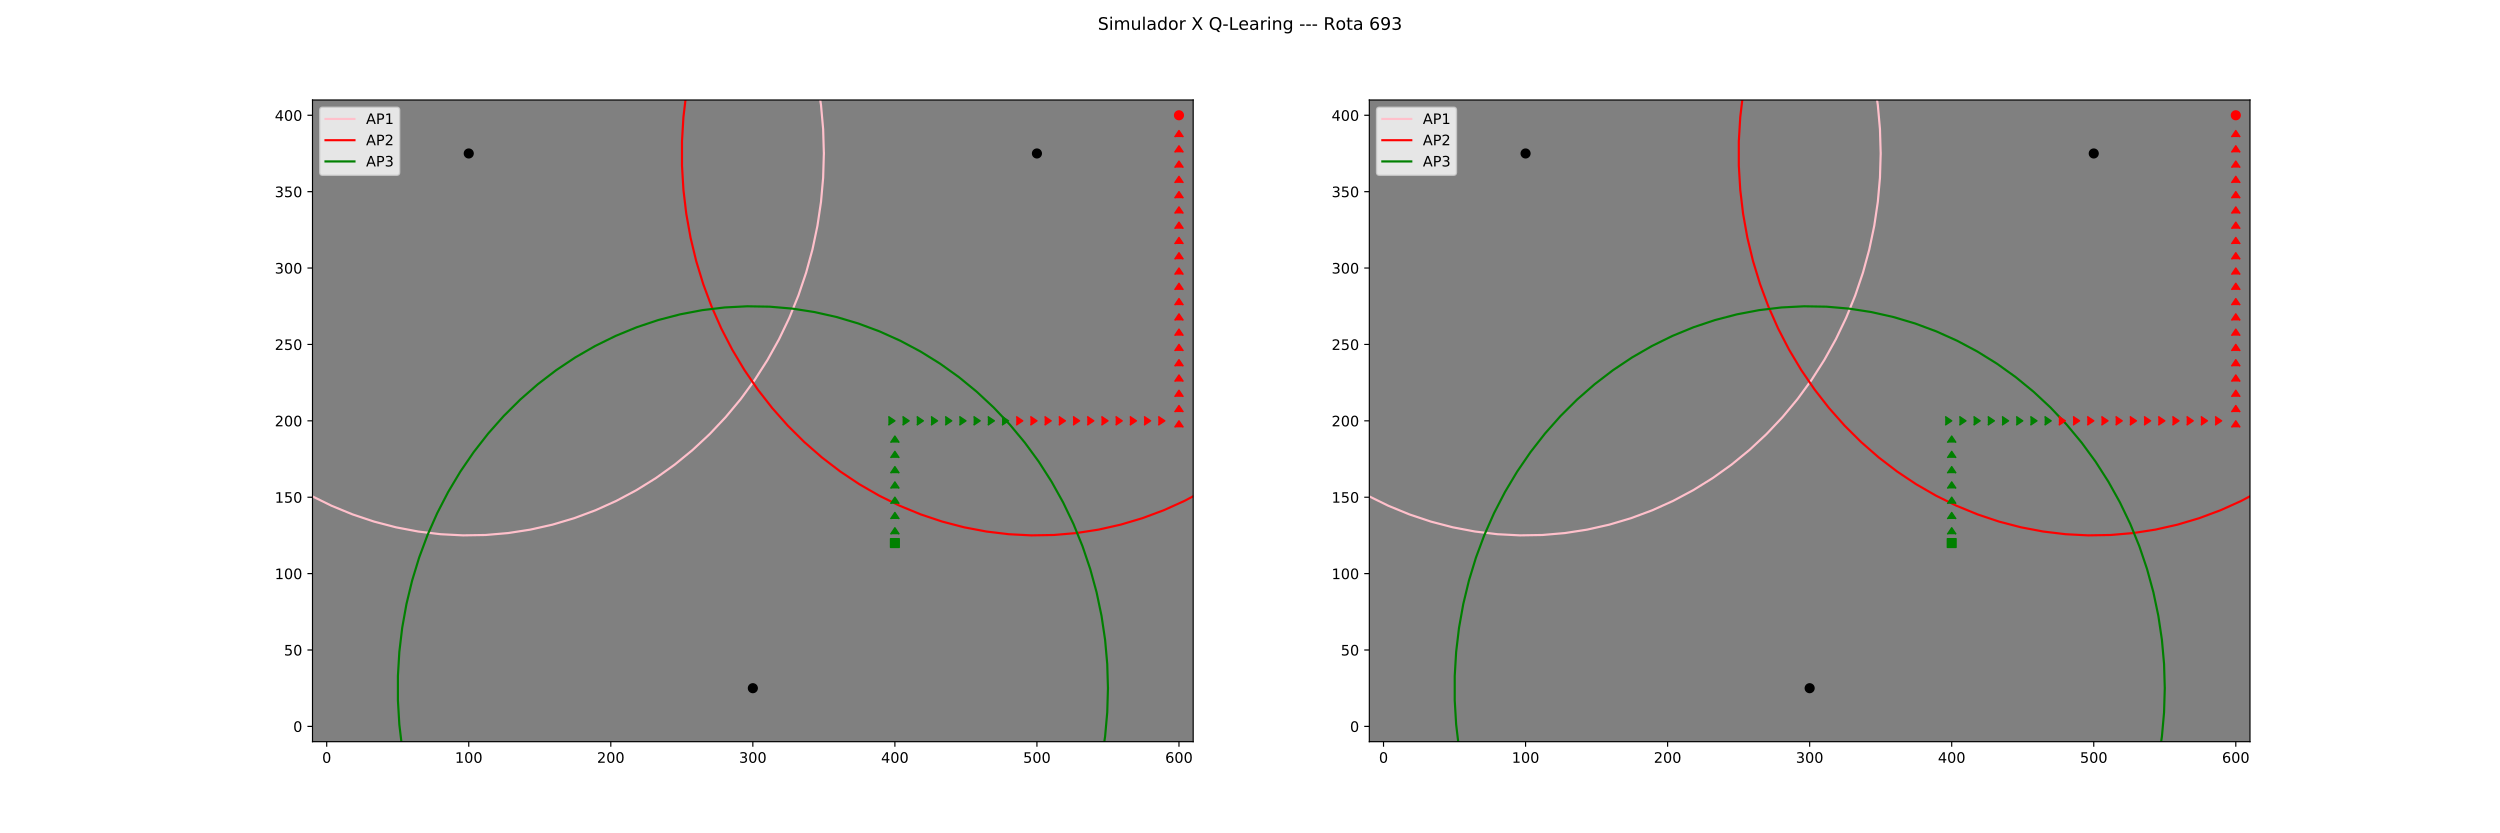 <?xml version="1.0" encoding="utf-8" standalone="no"?>
<!DOCTYPE svg PUBLIC "-//W3C//DTD SVG 1.1//EN"
  "http://www.w3.org/Graphics/SVG/1.1/DTD/svg11.dtd">
<!-- Created with matplotlib (http://matplotlib.org/) -->
<svg height="576pt" version="1.1" viewBox="0 0 1728 576" width="1728pt" xmlns="http://www.w3.org/2000/svg" xmlns:xlink="http://www.w3.org/1999/xlink">
 <defs>
  <style type="text/css">
*{stroke-linecap:butt;stroke-linejoin:round;}
  </style>
 </defs>
 <g id="figure_1">
  <g id="patch_1">
   <path d="M 0 576 
L 1728 576 
L 1728 0 
L 0 0 
z
" style="fill:#ffffff;"/>
  </g>
  <g id="axes_1">
   <g id="patch_2">
    <path d="M 216 512.64 
L 824.727 512.64 
L 824.727 69.12 
L 216 69.12 
z
" style="fill:#808080;"/>
   </g>
   <g id="matplotlib.axis_1">
    <g id="xtick_1">
     <g id="line2d_1">
      <defs>
       <path d="M 0 0 
L 0 3.5 
" id="m9de776ba7d" style="stroke:#000000;stroke-width:0.8;"/>
      </defs>
      <g>
       <use style="stroke:#000000;stroke-width:0.8;" x="225.818" xlink:href="#m9de776ba7d" y="512.64"/>
      </g>
     </g>
     <g id="text_1">
      <!-- 0 -->
      <defs>
       <path d="M 31.781 66.406 
Q 24.172 66.406 20.328 58.906 
Q 16.5 51.422 16.5 36.375 
Q 16.5 21.391 20.328 13.891 
Q 24.172 6.391 31.781 6.391 
Q 39.453 6.391 43.281 13.891 
Q 47.125 21.391 47.125 36.375 
Q 47.125 51.422 43.281 58.906 
Q 39.453 66.406 31.781 66.406 
z
M 31.781 74.219 
Q 44.047 74.219 50.516 64.516 
Q 56.984 54.828 56.984 36.375 
Q 56.984 17.969 50.516 8.266 
Q 44.047 -1.422 31.781 -1.422 
Q 19.531 -1.422 13.062 8.266 
Q 6.594 17.969 6.594 36.375 
Q 6.594 54.828 13.062 64.516 
Q 19.531 74.219 31.781 74.219 
z
" id="DejaVuSans-30"/>
      </defs>
      <g transform="translate(222.637 527.238)scale(0.1 -0.1)">
       <use xlink:href="#DejaVuSans-30"/>
      </g>
     </g>
    </g>
    <g id="xtick_2">
     <g id="line2d_2">
      <g>
       <use style="stroke:#000000;stroke-width:0.8;" x="324" xlink:href="#m9de776ba7d" y="512.64"/>
      </g>
     </g>
     <g id="text_2">
      <!-- 100 -->
      <defs>
       <path d="M 12.406 8.297 
L 28.516 8.297 
L 28.516 63.922 
L 10.984 60.406 
L 10.984 69.391 
L 28.422 72.906 
L 38.281 72.906 
L 38.281 8.297 
L 54.391 8.297 
L 54.391 0 
L 12.406 0 
z
" id="DejaVuSans-31"/>
      </defs>
      <g transform="translate(314.456 527.238)scale(0.1 -0.1)">
       <use xlink:href="#DejaVuSans-31"/>
       <use x="63.623" xlink:href="#DejaVuSans-30"/>
       <use x="127.246" xlink:href="#DejaVuSans-30"/>
      </g>
     </g>
    </g>
    <g id="xtick_3">
     <g id="line2d_3">
      <g>
       <use style="stroke:#000000;stroke-width:0.8;" x="422.182" xlink:href="#m9de776ba7d" y="512.64"/>
      </g>
     </g>
     <g id="text_3">
      <!-- 200 -->
      <defs>
       <path d="M 19.188 8.297 
L 53.609 8.297 
L 53.609 0 
L 7.328 0 
L 7.328 8.297 
Q 12.938 14.109 22.625 23.891 
Q 32.328 33.688 34.812 36.531 
Q 39.547 41.844 41.422 45.531 
Q 43.312 49.219 43.312 52.781 
Q 43.312 58.594 39.234 62.25 
Q 35.156 65.922 28.609 65.922 
Q 23.969 65.922 18.812 64.312 
Q 13.672 62.703 7.812 59.422 
L 7.812 69.391 
Q 13.766 71.781 18.938 73 
Q 24.125 74.219 28.422 74.219 
Q 39.75 74.219 46.484 68.547 
Q 53.219 62.891 53.219 53.422 
Q 53.219 48.922 51.531 44.891 
Q 49.859 40.875 45.406 35.406 
Q 44.188 33.984 37.641 27.219 
Q 31.109 20.453 19.188 8.297 
z
" id="DejaVuSans-32"/>
      </defs>
      <g transform="translate(412.638 527.238)scale(0.1 -0.1)">
       <use xlink:href="#DejaVuSans-32"/>
       <use x="63.623" xlink:href="#DejaVuSans-30"/>
       <use x="127.246" xlink:href="#DejaVuSans-30"/>
      </g>
     </g>
    </g>
    <g id="xtick_4">
     <g id="line2d_4">
      <g>
       <use style="stroke:#000000;stroke-width:0.8;" x="520.364" xlink:href="#m9de776ba7d" y="512.64"/>
      </g>
     </g>
     <g id="text_4">
      <!-- 300 -->
      <defs>
       <path d="M 40.578 39.312 
Q 47.656 37.797 51.625 33 
Q 55.609 28.219 55.609 21.188 
Q 55.609 10.406 48.188 4.484 
Q 40.766 -1.422 27.094 -1.422 
Q 22.516 -1.422 17.656 -0.516 
Q 12.797 0.391 7.625 2.203 
L 7.625 11.719 
Q 11.719 9.328 16.594 8.109 
Q 21.484 6.891 26.812 6.891 
Q 36.078 6.891 40.938 10.547 
Q 45.797 14.203 45.797 21.188 
Q 45.797 27.641 41.281 31.266 
Q 36.766 34.906 28.719 34.906 
L 20.219 34.906 
L 20.219 43.016 
L 29.109 43.016 
Q 36.375 43.016 40.234 45.922 
Q 44.094 48.828 44.094 54.297 
Q 44.094 59.906 40.109 62.906 
Q 36.141 65.922 28.719 65.922 
Q 24.656 65.922 20.016 65.031 
Q 15.375 64.156 9.812 62.312 
L 9.812 71.094 
Q 15.438 72.656 20.344 73.438 
Q 25.25 74.219 29.594 74.219 
Q 40.828 74.219 47.359 69.109 
Q 53.906 64.016 53.906 55.328 
Q 53.906 49.266 50.438 45.094 
Q 46.969 40.922 40.578 39.312 
z
" id="DejaVuSans-33"/>
      </defs>
      <g transform="translate(510.82 527.238)scale(0.1 -0.1)">
       <use xlink:href="#DejaVuSans-33"/>
       <use x="63.623" xlink:href="#DejaVuSans-30"/>
       <use x="127.246" xlink:href="#DejaVuSans-30"/>
      </g>
     </g>
    </g>
    <g id="xtick_5">
     <g id="line2d_5">
      <g>
       <use style="stroke:#000000;stroke-width:0.8;" x="618.545" xlink:href="#m9de776ba7d" y="512.64"/>
      </g>
     </g>
     <g id="text_5">
      <!-- 400 -->
      <defs>
       <path d="M 37.797 64.312 
L 12.891 25.391 
L 37.797 25.391 
z
M 35.203 72.906 
L 47.609 72.906 
L 47.609 25.391 
L 58.016 25.391 
L 58.016 17.188 
L 47.609 17.188 
L 47.609 0 
L 37.797 0 
L 37.797 17.188 
L 4.891 17.188 
L 4.891 26.703 
z
" id="DejaVuSans-34"/>
      </defs>
      <g transform="translate(609.002 527.238)scale(0.1 -0.1)">
       <use xlink:href="#DejaVuSans-34"/>
       <use x="63.623" xlink:href="#DejaVuSans-30"/>
       <use x="127.246" xlink:href="#DejaVuSans-30"/>
      </g>
     </g>
    </g>
    <g id="xtick_6">
     <g id="line2d_6">
      <g>
       <use style="stroke:#000000;stroke-width:0.8;" x="716.727" xlink:href="#m9de776ba7d" y="512.64"/>
      </g>
     </g>
     <g id="text_6">
      <!-- 500 -->
      <defs>
       <path d="M 10.797 72.906 
L 49.516 72.906 
L 49.516 64.594 
L 19.828 64.594 
L 19.828 46.734 
Q 21.969 47.469 24.109 47.828 
Q 26.266 48.188 28.422 48.188 
Q 40.625 48.188 47.75 41.5 
Q 54.891 34.812 54.891 23.391 
Q 54.891 11.625 47.562 5.094 
Q 40.234 -1.422 26.906 -1.422 
Q 22.312 -1.422 17.547 -0.641 
Q 12.797 0.141 7.719 1.703 
L 7.719 11.625 
Q 12.109 9.234 16.797 8.062 
Q 21.484 6.891 26.703 6.891 
Q 35.156 6.891 40.078 11.328 
Q 45.016 15.766 45.016 23.391 
Q 45.016 31 40.078 35.438 
Q 35.156 39.891 26.703 39.891 
Q 22.75 39.891 18.812 39.016 
Q 14.891 38.141 10.797 36.281 
z
" id="DejaVuSans-35"/>
      </defs>
      <g transform="translate(707.184 527.238)scale(0.1 -0.1)">
       <use xlink:href="#DejaVuSans-35"/>
       <use x="63.623" xlink:href="#DejaVuSans-30"/>
       <use x="127.246" xlink:href="#DejaVuSans-30"/>
      </g>
     </g>
    </g>
    <g id="xtick_7">
     <g id="line2d_7">
      <g>
       <use style="stroke:#000000;stroke-width:0.8;" x="814.909" xlink:href="#m9de776ba7d" y="512.64"/>
      </g>
     </g>
     <g id="text_7">
      <!-- 600 -->
      <defs>
       <path d="M 33.016 40.375 
Q 26.375 40.375 22.484 35.828 
Q 18.609 31.297 18.609 23.391 
Q 18.609 15.531 22.484 10.953 
Q 26.375 6.391 33.016 6.391 
Q 39.656 6.391 43.531 10.953 
Q 47.406 15.531 47.406 23.391 
Q 47.406 31.297 43.531 35.828 
Q 39.656 40.375 33.016 40.375 
z
M 52.594 71.297 
L 52.594 62.312 
Q 48.875 64.062 45.094 64.984 
Q 41.312 65.922 37.594 65.922 
Q 27.828 65.922 22.672 59.328 
Q 17.531 52.734 16.797 39.406 
Q 19.672 43.656 24.016 45.922 
Q 28.375 48.188 33.594 48.188 
Q 44.578 48.188 50.953 41.516 
Q 57.328 34.859 57.328 23.391 
Q 57.328 12.156 50.688 5.359 
Q 44.047 -1.422 33.016 -1.422 
Q 20.359 -1.422 13.672 8.266 
Q 6.984 17.969 6.984 36.375 
Q 6.984 53.656 15.188 63.938 
Q 23.391 74.219 37.203 74.219 
Q 40.922 74.219 44.703 73.484 
Q 48.484 72.75 52.594 71.297 
z
" id="DejaVuSans-36"/>
      </defs>
      <g transform="translate(805.365 527.238)scale(0.1 -0.1)">
       <use xlink:href="#DejaVuSans-36"/>
       <use x="63.623" xlink:href="#DejaVuSans-30"/>
       <use x="127.246" xlink:href="#DejaVuSans-30"/>
      </g>
     </g>
    </g>
   </g>
   <g id="matplotlib.axis_2">
    <g id="ytick_1">
     <g id="line2d_8">
      <defs>
       <path d="M 0 0 
L -3.5 0 
" id="m8c37e7e178" style="stroke:#000000;stroke-width:0.8;"/>
      </defs>
      <g>
       <use style="stroke:#000000;stroke-width:0.8;" x="216" xlink:href="#m8c37e7e178" y="502.08"/>
      </g>
     </g>
     <g id="text_8">
      <!-- 0 -->
      <g transform="translate(202.637 505.879)scale(0.1 -0.1)">
       <use xlink:href="#DejaVuSans-30"/>
      </g>
     </g>
    </g>
    <g id="ytick_2">
     <g id="line2d_9">
      <g>
       <use style="stroke:#000000;stroke-width:0.8;" x="216" xlink:href="#m8c37e7e178" y="449.28"/>
      </g>
     </g>
     <g id="text_9">
      <!-- 50 -->
      <g transform="translate(196.275 453.079)scale(0.1 -0.1)">
       <use xlink:href="#DejaVuSans-35"/>
       <use x="63.623" xlink:href="#DejaVuSans-30"/>
      </g>
     </g>
    </g>
    <g id="ytick_3">
     <g id="line2d_10">
      <g>
       <use style="stroke:#000000;stroke-width:0.8;" x="216" xlink:href="#m8c37e7e178" y="396.48"/>
      </g>
     </g>
     <g id="text_10">
      <!-- 100 -->
      <g transform="translate(189.912 400.279)scale(0.1 -0.1)">
       <use xlink:href="#DejaVuSans-31"/>
       <use x="63.623" xlink:href="#DejaVuSans-30"/>
       <use x="127.246" xlink:href="#DejaVuSans-30"/>
      </g>
     </g>
    </g>
    <g id="ytick_4">
     <g id="line2d_11">
      <g>
       <use style="stroke:#000000;stroke-width:0.8;" x="216" xlink:href="#m8c37e7e178" y="343.68"/>
      </g>
     </g>
     <g id="text_11">
      <!-- 150 -->
      <g transform="translate(189.912 347.479)scale(0.1 -0.1)">
       <use xlink:href="#DejaVuSans-31"/>
       <use x="63.623" xlink:href="#DejaVuSans-35"/>
       <use x="127.246" xlink:href="#DejaVuSans-30"/>
      </g>
     </g>
    </g>
    <g id="ytick_5">
     <g id="line2d_12">
      <g>
       <use style="stroke:#000000;stroke-width:0.8;" x="216" xlink:href="#m8c37e7e178" y="290.88"/>
      </g>
     </g>
     <g id="text_12">
      <!-- 200 -->
      <g transform="translate(189.912 294.679)scale(0.1 -0.1)">
       <use xlink:href="#DejaVuSans-32"/>
       <use x="63.623" xlink:href="#DejaVuSans-30"/>
       <use x="127.246" xlink:href="#DejaVuSans-30"/>
      </g>
     </g>
    </g>
    <g id="ytick_6">
     <g id="line2d_13">
      <g>
       <use style="stroke:#000000;stroke-width:0.8;" x="216" xlink:href="#m8c37e7e178" y="238.08"/>
      </g>
     </g>
     <g id="text_13">
      <!-- 250 -->
      <g transform="translate(189.912 241.879)scale(0.1 -0.1)">
       <use xlink:href="#DejaVuSans-32"/>
       <use x="63.623" xlink:href="#DejaVuSans-35"/>
       <use x="127.246" xlink:href="#DejaVuSans-30"/>
      </g>
     </g>
    </g>
    <g id="ytick_7">
     <g id="line2d_14">
      <g>
       <use style="stroke:#000000;stroke-width:0.8;" x="216" xlink:href="#m8c37e7e178" y="185.28"/>
      </g>
     </g>
     <g id="text_14">
      <!-- 300 -->
      <g transform="translate(189.912 189.079)scale(0.1 -0.1)">
       <use xlink:href="#DejaVuSans-33"/>
       <use x="63.623" xlink:href="#DejaVuSans-30"/>
       <use x="127.246" xlink:href="#DejaVuSans-30"/>
      </g>
     </g>
    </g>
    <g id="ytick_8">
     <g id="line2d_15">
      <g>
       <use style="stroke:#000000;stroke-width:0.8;" x="216" xlink:href="#m8c37e7e178" y="132.48"/>
      </g>
     </g>
     <g id="text_15">
      <!-- 350 -->
      <g transform="translate(189.912 136.279)scale(0.1 -0.1)">
       <use xlink:href="#DejaVuSans-33"/>
       <use x="63.623" xlink:href="#DejaVuSans-35"/>
       <use x="127.246" xlink:href="#DejaVuSans-30"/>
      </g>
     </g>
    </g>
    <g id="ytick_9">
     <g id="line2d_16">
      <g>
       <use style="stroke:#000000;stroke-width:0.8;" x="216" xlink:href="#m8c37e7e178" y="79.68"/>
      </g>
     </g>
     <g id="text_16">
      <!-- 400 -->
      <g transform="translate(189.912 83.479)scale(0.1 -0.1)">
       <use xlink:href="#DejaVuSans-34"/>
       <use x="63.623" xlink:href="#DejaVuSans-30"/>
       <use x="127.246" xlink:href="#DejaVuSans-30"/>
      </g>
     </g>
    </g>
   </g>
   <g id="line2d_17">
    <defs>
     <path d="M 0 3 
C 0.796 3 1.559 2.684 2.121 2.121 
C 2.684 1.559 3 0.796 3 0 
C 3 -0.796 2.684 -1.559 2.121 -2.121 
C 1.559 -2.684 0.796 -3 0 -3 
C -0.796 -3 -1.559 -2.684 -2.121 -2.121 
C -2.684 -1.559 -3 -0.796 -3 0 
C -3 0.796 -2.684 1.559 -2.121 2.121 
C -1.559 2.684 -0.796 3 0 3 
z
" id="m095f75449f" style="stroke:#000000;"/>
    </defs>
    <g clip-path="url(#pcbff1ad0e0)">
     <use style="stroke:#000000;" x="324" xlink:href="#m095f75449f" y="106.08"/>
    </g>
   </g>
   <g id="line2d_18">
    <path clip-path="url(#pcbff1ad0e0)" d="M 569.455 106.08 
L 568.96 89.336 
L 567.48 72.66 
L 565.019 56.118 
L 561.587 39.777 
L 557.199 23.703 
L 551.872 7.961 
L 548.226 -1 
M 99.683 -1 
L 99.137 0.234 
L 93.348 15.787 
L 88.488 31.703 
L 84.576 47.918 
L 81.629 64.368 
L 79.657 80.985 
L 78.669 97.704 
L 78.669 114.456 
L 79.657 131.175 
L 81.629 147.792 
L 84.576 164.242 
L 88.488 180.457 
L 93.348 196.373 
L 99.137 211.926 
L 105.831 227.052 
L 113.404 241.691 
L 121.825 255.784 
L 131.06 269.274 
L 141.071 282.107 
L 151.82 294.231 
L 163.261 305.598 
L 175.35 316.161 
L 188.038 325.878 
L 201.273 334.711 
L 215.002 342.622 
L 229.17 349.582 
L 243.72 355.56 
L 258.593 360.534 
L 273.729 364.484 
L 289.068 367.393 
L 304.548 369.25 
L 320.106 370.047 
L 335.679 369.781 
L 351.206 368.453 
L 366.623 366.069 
L 381.868 362.638 
L 396.88 358.174 
L 411.599 352.695 
L 425.966 346.223 
L 439.921 338.784 
L 453.41 330.408 
L 466.378 321.128 
L 478.772 310.983 
L 490.543 300.012 
L 501.644 288.261 
L 512.029 275.776 
L 521.657 262.608 
L 530.49 248.809 
L 538.49 234.436 
L 545.627 219.546 
L 551.872 204.199 
L 557.199 188.457 
L 561.587 172.383 
L 565.019 156.042 
L 567.48 139.5 
L 568.96 122.824 
L 569.455 106.08 
" style="fill:none;stroke:#ffc0cb;stroke-linecap:square;stroke-width:1.5;"/>
   </g>
   <g id="line2d_19">
    <g clip-path="url(#pcbff1ad0e0)">
     <use style="stroke:#000000;" x="716.727" xlink:href="#m095f75449f" y="106.08"/>
    </g>
   </g>
   <g id="line2d_20">
    <path clip-path="url(#pcbff1ad0e0)" d="M 962.182 106.08 
L 961.688 89.336 
L 960.207 72.66 
L 957.746 56.118 
L 954.315 39.777 
L 949.927 23.703 
L 944.599 7.961 
L 940.953 -1 
M 492.411 -1 
L 491.864 0.234 
L 486.075 15.787 
L 481.215 31.703 
L 477.304 47.918 
L 474.356 64.368 
L 472.384 80.985 
L 471.396 97.704 
L 471.396 114.456 
L 472.384 131.175 
L 474.356 147.792 
L 477.304 164.242 
L 481.215 180.457 
L 486.075 196.373 
L 491.864 211.926 
L 498.559 227.052 
L 506.131 241.691 
L 514.552 255.784 
L 523.787 269.274 
L 533.799 282.107 
L 544.547 294.231 
L 555.989 305.598 
L 568.078 316.161 
L 580.765 325.878 
L 594 334.711 
L 607.729 342.622 
L 621.897 349.582 
L 636.447 355.56 
L 651.32 360.534 
L 666.457 364.484 
L 681.795 367.393 
L 697.275 369.25 
L 712.833 370.047 
L 728.406 369.781 
L 743.933 368.453 
L 759.35 366.069 
L 774.595 362.638 
L 789.608 358.174 
L 804.327 352.695 
L 818.693 346.223 
L 832.648 338.784 
L 846.137 330.408 
L 859.105 321.128 
L 871.499 310.983 
L 883.27 300.012 
L 894.371 288.261 
L 904.756 275.776 
L 914.385 262.608 
L 923.217 248.809 
L 931.218 234.436 
L 938.355 219.546 
L 944.599 204.199 
L 949.927 188.457 
L 954.315 172.383 
L 957.746 156.042 
L 960.207 139.5 
L 961.688 122.824 
L 962.182 106.08 
" style="fill:none;stroke:#ff0000;stroke-linecap:square;stroke-width:1.5;"/>
   </g>
   <g id="line2d_21">
    <g clip-path="url(#pcbff1ad0e0)">
     <use style="stroke:#000000;" x="520.364" xlink:href="#m095f75449f" y="475.68"/>
    </g>
   </g>
   <g id="line2d_22">
    <path clip-path="url(#pcbff1ad0e0)" d="M 765.818 475.68 
L 765.324 458.936 
L 763.843 442.26 
L 761.382 425.718 
L 757.951 409.377 
L 753.563 393.303 
L 748.236 377.561 
L 741.991 362.214 
L 734.854 347.324 
L 726.853 332.951 
L 718.021 319.152 
L 708.393 305.984 
L 698.007 293.499 
L 686.907 281.748 
L 675.136 270.777 
L 662.741 260.632 
L 649.774 251.352 
L 636.285 242.976 
L 622.329 235.537 
L 607.963 229.065 
L 593.244 223.586 
L 578.232 219.122 
L 562.986 215.691 
L 547.569 213.307 
L 532.043 211.979 
L 516.469 211.713 
L 500.911 212.51 
L 485.432 214.367 
L 470.093 217.276 
L 454.956 221.226 
L 440.083 226.2 
L 425.533 232.178 
L 411.365 239.138 
L 397.636 247.049 
L 384.401 255.882 
L 371.714 265.599 
L 359.625 276.162 
L 348.183 287.529 
L 337.435 299.653 
L 327.423 312.486 
L 318.188 325.976 
L 309.768 340.069 
L 302.195 354.708 
L 295.501 369.834 
L 289.712 385.387 
L 284.852 401.303 
L 280.94 417.518 
L 277.992 433.968 
L 276.021 450.585 
L 275.033 467.304 
L 275.033 484.056 
L 276.021 500.775 
L 277.992 517.392 
L 280.94 533.842 
L 284.852 550.057 
L 289.712 565.973 
L 293.816 577 
M 746.933 577 
L 748.236 573.799 
L 753.563 558.057 
L 757.951 541.983 
L 761.382 525.642 
L 763.843 509.1 
L 765.324 492.424 
L 765.818 475.68 
" style="fill:none;stroke:#008000;stroke-linecap:square;stroke-width:1.5;"/>
   </g>
   <g id="line2d_23">
    <path clip-path="url(#pcbff1ad0e0)" d="M 618.545 375.36 
" style="fill:none;stroke:#008000;stroke-linecap:square;stroke-width:1.5;"/>
    <defs>
     <path d="M -3 3 
L 3 3 
L 3 -3 
L -3 -3 
z
" id="m5abc82ee0a" style="stroke:#008000;stroke-linejoin:miter;"/>
    </defs>
    <g clip-path="url(#pcbff1ad0e0)">
     <use style="fill:#008000;stroke:#008000;stroke-linejoin:miter;" x="618.545" xlink:href="#m5abc82ee0a" y="375.36"/>
    </g>
   </g>
   <g id="line2d_24">
    <path clip-path="url(#pcbff1ad0e0)" d="M 618.545 364.8 
" style="fill:none;stroke:#008000;stroke-linecap:square;stroke-width:1.5;"/>
    <defs>
     <path d="M 3 4.5 
L 0 0 
L -3 4.5 
" id="m6c1713881c" style="stroke:#008000;stroke-linejoin:miter;"/>
    </defs>
    <g clip-path="url(#pcbff1ad0e0)">
     <use style="fill:#008000;stroke:#008000;stroke-linejoin:miter;" x="618.545" xlink:href="#m6c1713881c" y="364.8"/>
    </g>
   </g>
   <g id="line2d_25">
    <path clip-path="url(#pcbff1ad0e0)" d="M 618.545 354.24 
" style="fill:none;stroke:#008000;stroke-linecap:square;stroke-width:1.5;"/>
    <g clip-path="url(#pcbff1ad0e0)">
     <use style="fill:#008000;stroke:#008000;stroke-linejoin:miter;" x="618.545" xlink:href="#m6c1713881c" y="354.24"/>
    </g>
   </g>
   <g id="line2d_26">
    <path clip-path="url(#pcbff1ad0e0)" d="M 618.545 343.68 
" style="fill:none;stroke:#008000;stroke-linecap:square;stroke-width:1.5;"/>
    <g clip-path="url(#pcbff1ad0e0)">
     <use style="fill:#008000;stroke:#008000;stroke-linejoin:miter;" x="618.545" xlink:href="#m6c1713881c" y="343.68"/>
    </g>
   </g>
   <g id="line2d_27">
    <path clip-path="url(#pcbff1ad0e0)" d="M 618.545 333.12 
" style="fill:none;stroke:#008000;stroke-linecap:square;stroke-width:1.5;"/>
    <g clip-path="url(#pcbff1ad0e0)">
     <use style="fill:#008000;stroke:#008000;stroke-linejoin:miter;" x="618.545" xlink:href="#m6c1713881c" y="333.12"/>
    </g>
   </g>
   <g id="line2d_28">
    <path clip-path="url(#pcbff1ad0e0)" d="M 618.545 322.56 
" style="fill:none;stroke:#008000;stroke-linecap:square;stroke-width:1.5;"/>
    <g clip-path="url(#pcbff1ad0e0)">
     <use style="fill:#008000;stroke:#008000;stroke-linejoin:miter;" x="618.545" xlink:href="#m6c1713881c" y="322.56"/>
    </g>
   </g>
   <g id="line2d_29">
    <path clip-path="url(#pcbff1ad0e0)" d="M 618.545 312 
" style="fill:none;stroke:#008000;stroke-linecap:square;stroke-width:1.5;"/>
    <g clip-path="url(#pcbff1ad0e0)">
     <use style="fill:#008000;stroke:#008000;stroke-linejoin:miter;" x="618.545" xlink:href="#m6c1713881c" y="312"/>
    </g>
   </g>
   <g id="line2d_30">
    <path clip-path="url(#pcbff1ad0e0)" d="M 618.545 301.44 
" style="fill:none;stroke:#008000;stroke-linecap:square;stroke-width:1.5;"/>
    <g clip-path="url(#pcbff1ad0e0)">
     <use style="fill:#008000;stroke:#008000;stroke-linejoin:miter;" x="618.545" xlink:href="#m6c1713881c" y="301.44"/>
    </g>
   </g>
   <g id="line2d_31">
    <path clip-path="url(#pcbff1ad0e0)" d="M 618.545 290.88 
" style="fill:none;stroke:#008000;stroke-linecap:square;stroke-width:1.5;"/>
    <defs>
     <path d="M -4.5 3 
L 0 0 
L -4.5 -3 
" id="m70aaa868b6" style="stroke:#008000;stroke-linejoin:miter;"/>
    </defs>
    <g clip-path="url(#pcbff1ad0e0)">
     <use style="fill:#008000;stroke:#008000;stroke-linejoin:miter;" x="618.545" xlink:href="#m70aaa868b6" y="290.88"/>
    </g>
   </g>
   <g id="line2d_32">
    <path clip-path="url(#pcbff1ad0e0)" d="M 628.364 290.88 
" style="fill:none;stroke:#008000;stroke-linecap:square;stroke-width:1.5;"/>
    <g clip-path="url(#pcbff1ad0e0)">
     <use style="fill:#008000;stroke:#008000;stroke-linejoin:miter;" x="628.364" xlink:href="#m70aaa868b6" y="290.88"/>
    </g>
   </g>
   <g id="line2d_33">
    <path clip-path="url(#pcbff1ad0e0)" d="M 638.182 290.88 
" style="fill:none;stroke:#008000;stroke-linecap:square;stroke-width:1.5;"/>
    <g clip-path="url(#pcbff1ad0e0)">
     <use style="fill:#008000;stroke:#008000;stroke-linejoin:miter;" x="638.182" xlink:href="#m70aaa868b6" y="290.88"/>
    </g>
   </g>
   <g id="line2d_34">
    <path clip-path="url(#pcbff1ad0e0)" d="M 648 290.88 
" style="fill:none;stroke:#008000;stroke-linecap:square;stroke-width:1.5;"/>
    <g clip-path="url(#pcbff1ad0e0)">
     <use style="fill:#008000;stroke:#008000;stroke-linejoin:miter;" x="648" xlink:href="#m70aaa868b6" y="290.88"/>
    </g>
   </g>
   <g id="line2d_35">
    <path clip-path="url(#pcbff1ad0e0)" d="M 657.818 290.88 
" style="fill:none;stroke:#008000;stroke-linecap:square;stroke-width:1.5;"/>
    <g clip-path="url(#pcbff1ad0e0)">
     <use style="fill:#008000;stroke:#008000;stroke-linejoin:miter;" x="657.818" xlink:href="#m70aaa868b6" y="290.88"/>
    </g>
   </g>
   <g id="line2d_36">
    <path clip-path="url(#pcbff1ad0e0)" d="M 667.636 290.88 
" style="fill:none;stroke:#008000;stroke-linecap:square;stroke-width:1.5;"/>
    <g clip-path="url(#pcbff1ad0e0)">
     <use style="fill:#008000;stroke:#008000;stroke-linejoin:miter;" x="667.636" xlink:href="#m70aaa868b6" y="290.88"/>
    </g>
   </g>
   <g id="line2d_37">
    <path clip-path="url(#pcbff1ad0e0)" d="M 677.455 290.88 
" style="fill:none;stroke:#008000;stroke-linecap:square;stroke-width:1.5;"/>
    <g clip-path="url(#pcbff1ad0e0)">
     <use style="fill:#008000;stroke:#008000;stroke-linejoin:miter;" x="677.455" xlink:href="#m70aaa868b6" y="290.88"/>
    </g>
   </g>
   <g id="line2d_38">
    <path clip-path="url(#pcbff1ad0e0)" d="M 687.273 290.88 
" style="fill:none;stroke:#008000;stroke-linecap:square;stroke-width:1.5;"/>
    <g clip-path="url(#pcbff1ad0e0)">
     <use style="fill:#008000;stroke:#008000;stroke-linejoin:miter;" x="687.273" xlink:href="#m70aaa868b6" y="290.88"/>
    </g>
   </g>
   <g id="line2d_39">
    <path clip-path="url(#pcbff1ad0e0)" d="M 697.091 290.88 
" style="fill:none;stroke:#008000;stroke-linecap:square;stroke-width:1.5;"/>
    <g clip-path="url(#pcbff1ad0e0)">
     <use style="fill:#008000;stroke:#008000;stroke-linejoin:miter;" x="697.091" xlink:href="#m70aaa868b6" y="290.88"/>
    </g>
   </g>
   <g id="line2d_40">
    <path clip-path="url(#pcbff1ad0e0)" d="M 706.909 290.88 
" style="fill:none;stroke:#ff0000;stroke-linecap:square;stroke-width:1.5;"/>
    <defs>
     <path d="M -4.5 3 
L 0 0 
L -4.5 -3 
" id="m79efb88165" style="stroke:#ff0000;stroke-linejoin:miter;"/>
    </defs>
    <g clip-path="url(#pcbff1ad0e0)">
     <use style="fill:#ff0000;stroke:#ff0000;stroke-linejoin:miter;" x="706.909" xlink:href="#m79efb88165" y="290.88"/>
    </g>
   </g>
   <g id="line2d_41">
    <path clip-path="url(#pcbff1ad0e0)" d="M 716.727 290.88 
" style="fill:none;stroke:#ff0000;stroke-linecap:square;stroke-width:1.5;"/>
    <g clip-path="url(#pcbff1ad0e0)">
     <use style="fill:#ff0000;stroke:#ff0000;stroke-linejoin:miter;" x="716.727" xlink:href="#m79efb88165" y="290.88"/>
    </g>
   </g>
   <g id="line2d_42">
    <path clip-path="url(#pcbff1ad0e0)" d="M 726.545 290.88 
" style="fill:none;stroke:#ff0000;stroke-linecap:square;stroke-width:1.5;"/>
    <g clip-path="url(#pcbff1ad0e0)">
     <use style="fill:#ff0000;stroke:#ff0000;stroke-linejoin:miter;" x="726.545" xlink:href="#m79efb88165" y="290.88"/>
    </g>
   </g>
   <g id="line2d_43">
    <path clip-path="url(#pcbff1ad0e0)" d="M 736.364 290.88 
" style="fill:none;stroke:#ff0000;stroke-linecap:square;stroke-width:1.5;"/>
    <g clip-path="url(#pcbff1ad0e0)">
     <use style="fill:#ff0000;stroke:#ff0000;stroke-linejoin:miter;" x="736.364" xlink:href="#m79efb88165" y="290.88"/>
    </g>
   </g>
   <g id="line2d_44">
    <path clip-path="url(#pcbff1ad0e0)" d="M 746.182 290.88 
" style="fill:none;stroke:#ff0000;stroke-linecap:square;stroke-width:1.5;"/>
    <g clip-path="url(#pcbff1ad0e0)">
     <use style="fill:#ff0000;stroke:#ff0000;stroke-linejoin:miter;" x="746.182" xlink:href="#m79efb88165" y="290.88"/>
    </g>
   </g>
   <g id="line2d_45">
    <path clip-path="url(#pcbff1ad0e0)" d="M 756 290.88 
" style="fill:none;stroke:#ff0000;stroke-linecap:square;stroke-width:1.5;"/>
    <g clip-path="url(#pcbff1ad0e0)">
     <use style="fill:#ff0000;stroke:#ff0000;stroke-linejoin:miter;" x="756" xlink:href="#m79efb88165" y="290.88"/>
    </g>
   </g>
   <g id="line2d_46">
    <path clip-path="url(#pcbff1ad0e0)" d="M 765.818 290.88 
" style="fill:none;stroke:#ff0000;stroke-linecap:square;stroke-width:1.5;"/>
    <g clip-path="url(#pcbff1ad0e0)">
     <use style="fill:#ff0000;stroke:#ff0000;stroke-linejoin:miter;" x="765.818" xlink:href="#m79efb88165" y="290.88"/>
    </g>
   </g>
   <g id="line2d_47">
    <path clip-path="url(#pcbff1ad0e0)" d="M 775.636 290.88 
" style="fill:none;stroke:#ff0000;stroke-linecap:square;stroke-width:1.5;"/>
    <g clip-path="url(#pcbff1ad0e0)">
     <use style="fill:#ff0000;stroke:#ff0000;stroke-linejoin:miter;" x="775.636" xlink:href="#m79efb88165" y="290.88"/>
    </g>
   </g>
   <g id="line2d_48">
    <path clip-path="url(#pcbff1ad0e0)" d="M 785.455 290.88 
" style="fill:none;stroke:#ff0000;stroke-linecap:square;stroke-width:1.5;"/>
    <g clip-path="url(#pcbff1ad0e0)">
     <use style="fill:#ff0000;stroke:#ff0000;stroke-linejoin:miter;" x="785.455" xlink:href="#m79efb88165" y="290.88"/>
    </g>
   </g>
   <g id="line2d_49">
    <path clip-path="url(#pcbff1ad0e0)" d="M 795.273 290.88 
" style="fill:none;stroke:#ff0000;stroke-linecap:square;stroke-width:1.5;"/>
    <g clip-path="url(#pcbff1ad0e0)">
     <use style="fill:#ff0000;stroke:#ff0000;stroke-linejoin:miter;" x="795.273" xlink:href="#m79efb88165" y="290.88"/>
    </g>
   </g>
   <g id="line2d_50">
    <path clip-path="url(#pcbff1ad0e0)" d="M 805.091 290.88 
" style="fill:none;stroke:#ff0000;stroke-linecap:square;stroke-width:1.5;"/>
    <g clip-path="url(#pcbff1ad0e0)">
     <use style="fill:#ff0000;stroke:#ff0000;stroke-linejoin:miter;" x="805.091" xlink:href="#m79efb88165" y="290.88"/>
    </g>
   </g>
   <g id="line2d_51">
    <path clip-path="url(#pcbff1ad0e0)" d="M 814.909 290.88 
" style="fill:none;stroke:#ff0000;stroke-linecap:square;stroke-width:1.5;"/>
    <defs>
     <path d="M 3 4.5 
L 0 0 
L -3 4.5 
" id="mff0cc6de66" style="stroke:#ff0000;stroke-linejoin:miter;"/>
    </defs>
    <g clip-path="url(#pcbff1ad0e0)">
     <use style="fill:#ff0000;stroke:#ff0000;stroke-linejoin:miter;" x="814.909" xlink:href="#mff0cc6de66" y="290.88"/>
    </g>
   </g>
   <g id="line2d_52">
    <path clip-path="url(#pcbff1ad0e0)" d="M 814.909 280.32 
" style="fill:none;stroke:#ff0000;stroke-linecap:square;stroke-width:1.5;"/>
    <g clip-path="url(#pcbff1ad0e0)">
     <use style="fill:#ff0000;stroke:#ff0000;stroke-linejoin:miter;" x="814.909" xlink:href="#mff0cc6de66" y="280.32"/>
    </g>
   </g>
   <g id="line2d_53">
    <path clip-path="url(#pcbff1ad0e0)" d="M 814.909 269.76 
" style="fill:none;stroke:#ff0000;stroke-linecap:square;stroke-width:1.5;"/>
    <g clip-path="url(#pcbff1ad0e0)">
     <use style="fill:#ff0000;stroke:#ff0000;stroke-linejoin:miter;" x="814.909" xlink:href="#mff0cc6de66" y="269.76"/>
    </g>
   </g>
   <g id="line2d_54">
    <path clip-path="url(#pcbff1ad0e0)" d="M 814.909 259.2 
" style="fill:none;stroke:#ff0000;stroke-linecap:square;stroke-width:1.5;"/>
    <g clip-path="url(#pcbff1ad0e0)">
     <use style="fill:#ff0000;stroke:#ff0000;stroke-linejoin:miter;" x="814.909" xlink:href="#mff0cc6de66" y="259.2"/>
    </g>
   </g>
   <g id="line2d_55">
    <path clip-path="url(#pcbff1ad0e0)" d="M 814.909 248.64 
" style="fill:none;stroke:#ff0000;stroke-linecap:square;stroke-width:1.5;"/>
    <g clip-path="url(#pcbff1ad0e0)">
     <use style="fill:#ff0000;stroke:#ff0000;stroke-linejoin:miter;" x="814.909" xlink:href="#mff0cc6de66" y="248.64"/>
    </g>
   </g>
   <g id="line2d_56">
    <path clip-path="url(#pcbff1ad0e0)" d="M 814.909 238.08 
" style="fill:none;stroke:#ff0000;stroke-linecap:square;stroke-width:1.5;"/>
    <g clip-path="url(#pcbff1ad0e0)">
     <use style="fill:#ff0000;stroke:#ff0000;stroke-linejoin:miter;" x="814.909" xlink:href="#mff0cc6de66" y="238.08"/>
    </g>
   </g>
   <g id="line2d_57">
    <path clip-path="url(#pcbff1ad0e0)" d="M 814.909 227.52 
" style="fill:none;stroke:#ff0000;stroke-linecap:square;stroke-width:1.5;"/>
    <g clip-path="url(#pcbff1ad0e0)">
     <use style="fill:#ff0000;stroke:#ff0000;stroke-linejoin:miter;" x="814.909" xlink:href="#mff0cc6de66" y="227.52"/>
    </g>
   </g>
   <g id="line2d_58">
    <path clip-path="url(#pcbff1ad0e0)" d="M 814.909 216.96 
" style="fill:none;stroke:#ff0000;stroke-linecap:square;stroke-width:1.5;"/>
    <g clip-path="url(#pcbff1ad0e0)">
     <use style="fill:#ff0000;stroke:#ff0000;stroke-linejoin:miter;" x="814.909" xlink:href="#mff0cc6de66" y="216.96"/>
    </g>
   </g>
   <g id="line2d_59">
    <path clip-path="url(#pcbff1ad0e0)" d="M 814.909 206.4 
" style="fill:none;stroke:#ff0000;stroke-linecap:square;stroke-width:1.5;"/>
    <g clip-path="url(#pcbff1ad0e0)">
     <use style="fill:#ff0000;stroke:#ff0000;stroke-linejoin:miter;" x="814.909" xlink:href="#mff0cc6de66" y="206.4"/>
    </g>
   </g>
   <g id="line2d_60">
    <path clip-path="url(#pcbff1ad0e0)" d="M 814.909 195.84 
" style="fill:none;stroke:#ff0000;stroke-linecap:square;stroke-width:1.5;"/>
    <g clip-path="url(#pcbff1ad0e0)">
     <use style="fill:#ff0000;stroke:#ff0000;stroke-linejoin:miter;" x="814.909" xlink:href="#mff0cc6de66" y="195.84"/>
    </g>
   </g>
   <g id="line2d_61">
    <path clip-path="url(#pcbff1ad0e0)" d="M 814.909 185.28 
" style="fill:none;stroke:#ff0000;stroke-linecap:square;stroke-width:1.5;"/>
    <g clip-path="url(#pcbff1ad0e0)">
     <use style="fill:#ff0000;stroke:#ff0000;stroke-linejoin:miter;" x="814.909" xlink:href="#mff0cc6de66" y="185.28"/>
    </g>
   </g>
   <g id="line2d_62">
    <path clip-path="url(#pcbff1ad0e0)" d="M 814.909 174.72 
" style="fill:none;stroke:#ff0000;stroke-linecap:square;stroke-width:1.5;"/>
    <g clip-path="url(#pcbff1ad0e0)">
     <use style="fill:#ff0000;stroke:#ff0000;stroke-linejoin:miter;" x="814.909" xlink:href="#mff0cc6de66" y="174.72"/>
    </g>
   </g>
   <g id="line2d_63">
    <path clip-path="url(#pcbff1ad0e0)" d="M 814.909 164.16 
" style="fill:none;stroke:#ff0000;stroke-linecap:square;stroke-width:1.5;"/>
    <g clip-path="url(#pcbff1ad0e0)">
     <use style="fill:#ff0000;stroke:#ff0000;stroke-linejoin:miter;" x="814.909" xlink:href="#mff0cc6de66" y="164.16"/>
    </g>
   </g>
   <g id="line2d_64">
    <path clip-path="url(#pcbff1ad0e0)" d="M 814.909 153.6 
" style="fill:none;stroke:#ff0000;stroke-linecap:square;stroke-width:1.5;"/>
    <g clip-path="url(#pcbff1ad0e0)">
     <use style="fill:#ff0000;stroke:#ff0000;stroke-linejoin:miter;" x="814.909" xlink:href="#mff0cc6de66" y="153.6"/>
    </g>
   </g>
   <g id="line2d_65">
    <path clip-path="url(#pcbff1ad0e0)" d="M 814.909 143.04 
" style="fill:none;stroke:#ff0000;stroke-linecap:square;stroke-width:1.5;"/>
    <g clip-path="url(#pcbff1ad0e0)">
     <use style="fill:#ff0000;stroke:#ff0000;stroke-linejoin:miter;" x="814.909" xlink:href="#mff0cc6de66" y="143.04"/>
    </g>
   </g>
   <g id="line2d_66">
    <path clip-path="url(#pcbff1ad0e0)" d="M 814.909 132.48 
" style="fill:none;stroke:#ff0000;stroke-linecap:square;stroke-width:1.5;"/>
    <g clip-path="url(#pcbff1ad0e0)">
     <use style="fill:#ff0000;stroke:#ff0000;stroke-linejoin:miter;" x="814.909" xlink:href="#mff0cc6de66" y="132.48"/>
    </g>
   </g>
   <g id="line2d_67">
    <path clip-path="url(#pcbff1ad0e0)" d="M 814.909 121.92 
" style="fill:none;stroke:#ff0000;stroke-linecap:square;stroke-width:1.5;"/>
    <g clip-path="url(#pcbff1ad0e0)">
     <use style="fill:#ff0000;stroke:#ff0000;stroke-linejoin:miter;" x="814.909" xlink:href="#mff0cc6de66" y="121.92"/>
    </g>
   </g>
   <g id="line2d_68">
    <path clip-path="url(#pcbff1ad0e0)" d="M 814.909 111.36 
" style="fill:none;stroke:#ff0000;stroke-linecap:square;stroke-width:1.5;"/>
    <g clip-path="url(#pcbff1ad0e0)">
     <use style="fill:#ff0000;stroke:#ff0000;stroke-linejoin:miter;" x="814.909" xlink:href="#mff0cc6de66" y="111.36"/>
    </g>
   </g>
   <g id="line2d_69">
    <path clip-path="url(#pcbff1ad0e0)" d="M 814.909 100.8 
" style="fill:none;stroke:#ff0000;stroke-linecap:square;stroke-width:1.5;"/>
    <g clip-path="url(#pcbff1ad0e0)">
     <use style="fill:#ff0000;stroke:#ff0000;stroke-linejoin:miter;" x="814.909" xlink:href="#mff0cc6de66" y="100.8"/>
    </g>
   </g>
   <g id="line2d_70">
    <path clip-path="url(#pcbff1ad0e0)" d="M 814.909 90.24 
" style="fill:none;stroke:#ff0000;stroke-linecap:square;stroke-width:1.5;"/>
    <g clip-path="url(#pcbff1ad0e0)">
     <use style="fill:#ff0000;stroke:#ff0000;stroke-linejoin:miter;" x="814.909" xlink:href="#mff0cc6de66" y="90.24"/>
    </g>
   </g>
   <g id="line2d_71">
    <defs>
     <path d="M 0 3 
C 0.796 3 1.559 2.684 2.121 2.121 
C 2.684 1.559 3 0.796 3 0 
C 3 -0.796 2.684 -1.559 2.121 -2.121 
C 1.559 -2.684 0.796 -3 0 -3 
C -0.796 -3 -1.559 -2.684 -2.121 -2.121 
C -2.684 -1.559 -3 -0.796 -3 0 
C -3 0.796 -2.684 1.559 -2.121 2.121 
C -1.559 2.684 -0.796 3 0 3 
z
" id="md5151366c0" style="stroke:#ff0000;"/>
    </defs>
    <g clip-path="url(#pcbff1ad0e0)">
     <use style="fill:#ff0000;stroke:#ff0000;" x="814.909" xlink:href="#md5151366c0" y="79.68"/>
    </g>
   </g>
   <g id="patch_3">
    <path d="M 216 512.64 
L 216 69.12 
" style="fill:none;stroke:#000000;stroke-linecap:square;stroke-linejoin:miter;stroke-width:0.8;"/>
   </g>
   <g id="patch_4">
    <path d="M 824.727 512.64 
L 824.727 69.12 
" style="fill:none;stroke:#000000;stroke-linecap:square;stroke-linejoin:miter;stroke-width:0.8;"/>
   </g>
   <g id="patch_5">
    <path d="M 216 512.64 
L 824.727 512.64 
" style="fill:none;stroke:#000000;stroke-linecap:square;stroke-linejoin:miter;stroke-width:0.8;"/>
   </g>
   <g id="patch_6">
    <path d="M 216 69.12 
L 824.727 69.12 
" style="fill:none;stroke:#000000;stroke-linecap:square;stroke-linejoin:miter;stroke-width:0.8;"/>
   </g>
   <g id="legend_1">
    <g id="patch_7">
     <path d="M 223 121.154 
L 274.233 121.154 
Q 276.233 121.154 276.233 119.154 
L 276.233 76.12 
Q 276.233 74.12 274.233 74.12 
L 223 74.12 
Q 221 74.12 221 76.12 
L 221 119.154 
Q 221 121.154 223 121.154 
z
" style="fill:#ffffff;opacity:0.8;stroke:#cccccc;stroke-linejoin:miter;"/>
    </g>
    <g id="line2d_72">
     <path d="M 225 82.218 
L 245 82.218 
" style="fill:none;stroke:#ffc0cb;stroke-linecap:square;stroke-width:1.5;"/>
    </g>
    <g id="line2d_73"/>
    <g id="text_17">
     <!-- AP1 -->
     <defs>
      <path d="M 34.188 63.188 
L 20.797 26.906 
L 47.609 26.906 
z
M 28.609 72.906 
L 39.797 72.906 
L 67.578 0 
L 57.328 0 
L 50.688 18.703 
L 17.828 18.703 
L 11.188 0 
L 0.781 0 
z
" id="DejaVuSans-41"/>
      <path d="M 19.672 64.797 
L 19.672 37.406 
L 32.078 37.406 
Q 38.969 37.406 42.719 40.969 
Q 46.484 44.531 46.484 51.125 
Q 46.484 57.672 42.719 61.234 
Q 38.969 64.797 32.078 64.797 
z
M 9.812 72.906 
L 32.078 72.906 
Q 44.344 72.906 50.609 67.359 
Q 56.891 61.812 56.891 51.125 
Q 56.891 40.328 50.609 34.812 
Q 44.344 29.297 32.078 29.297 
L 19.672 29.297 
L 19.672 0 
L 9.812 0 
z
" id="DejaVuSans-50"/>
     </defs>
     <g transform="translate(253 85.718)scale(0.1 -0.1)">
      <use xlink:href="#DejaVuSans-41"/>
      <use x="68.408" xlink:href="#DejaVuSans-50"/>
      <use x="128.711" xlink:href="#DejaVuSans-31"/>
     </g>
    </g>
    <g id="line2d_74">
     <path d="M 225 96.897 
L 245 96.897 
" style="fill:none;stroke:#ff0000;stroke-linecap:square;stroke-width:1.5;"/>
    </g>
    <g id="line2d_75"/>
    <g id="text_18">
     <!-- AP2 -->
     <g transform="translate(253 100.397)scale(0.1 -0.1)">
      <use xlink:href="#DejaVuSans-41"/>
      <use x="68.408" xlink:href="#DejaVuSans-50"/>
      <use x="128.711" xlink:href="#DejaVuSans-32"/>
     </g>
    </g>
    <g id="line2d_76">
     <path d="M 225 111.575 
L 245 111.575 
" style="fill:none;stroke:#008000;stroke-linecap:square;stroke-width:1.5;"/>
    </g>
    <g id="line2d_77"/>
    <g id="text_19">
     <!-- AP3 -->
     <g transform="translate(253 115.075)scale(0.1 -0.1)">
      <use xlink:href="#DejaVuSans-41"/>
      <use x="68.408" xlink:href="#DejaVuSans-50"/>
      <use x="128.711" xlink:href="#DejaVuSans-33"/>
     </g>
    </g>
   </g>
  </g>
  <g id="axes_2">
   <g id="patch_8">
    <path d="M 946.473 512.64 
L 1555.2 512.64 
L 1555.2 69.12 
L 946.473 69.12 
z
" style="fill:#808080;"/>
   </g>
   <g id="matplotlib.axis_3">
    <g id="xtick_8">
     <g id="line2d_78">
      <g>
       <use style="stroke:#000000;stroke-width:0.8;" x="956.291" xlink:href="#m9de776ba7d" y="512.64"/>
      </g>
     </g>
     <g id="text_20">
      <!-- 0 -->
      <g transform="translate(953.11 527.238)scale(0.1 -0.1)">
       <use xlink:href="#DejaVuSans-30"/>
      </g>
     </g>
    </g>
    <g id="xtick_9">
     <g id="line2d_79">
      <g>
       <use style="stroke:#000000;stroke-width:0.8;" x="1054.473" xlink:href="#m9de776ba7d" y="512.64"/>
      </g>
     </g>
     <g id="text_21">
      <!-- 100 -->
      <g transform="translate(1044.929 527.238)scale(0.1 -0.1)">
       <use xlink:href="#DejaVuSans-31"/>
       <use x="63.623" xlink:href="#DejaVuSans-30"/>
       <use x="127.246" xlink:href="#DejaVuSans-30"/>
      </g>
     </g>
    </g>
    <g id="xtick_10">
     <g id="line2d_80">
      <g>
       <use style="stroke:#000000;stroke-width:0.8;" x="1152.655" xlink:href="#m9de776ba7d" y="512.64"/>
      </g>
     </g>
     <g id="text_22">
      <!-- 200 -->
      <g transform="translate(1143.111 527.238)scale(0.1 -0.1)">
       <use xlink:href="#DejaVuSans-32"/>
       <use x="63.623" xlink:href="#DejaVuSans-30"/>
       <use x="127.246" xlink:href="#DejaVuSans-30"/>
      </g>
     </g>
    </g>
    <g id="xtick_11">
     <g id="line2d_81">
      <g>
       <use style="stroke:#000000;stroke-width:0.8;" x="1250.836" xlink:href="#m9de776ba7d" y="512.64"/>
      </g>
     </g>
     <g id="text_23">
      <!-- 300 -->
      <g transform="translate(1241.293 527.238)scale(0.1 -0.1)">
       <use xlink:href="#DejaVuSans-33"/>
       <use x="63.623" xlink:href="#DejaVuSans-30"/>
       <use x="127.246" xlink:href="#DejaVuSans-30"/>
      </g>
     </g>
    </g>
    <g id="xtick_12">
     <g id="line2d_82">
      <g>
       <use style="stroke:#000000;stroke-width:0.8;" x="1349.018" xlink:href="#m9de776ba7d" y="512.64"/>
      </g>
     </g>
     <g id="text_24">
      <!-- 400 -->
      <g transform="translate(1339.474 527.238)scale(0.1 -0.1)">
       <use xlink:href="#DejaVuSans-34"/>
       <use x="63.623" xlink:href="#DejaVuSans-30"/>
       <use x="127.246" xlink:href="#DejaVuSans-30"/>
      </g>
     </g>
    </g>
    <g id="xtick_13">
     <g id="line2d_83">
      <g>
       <use style="stroke:#000000;stroke-width:0.8;" x="1447.2" xlink:href="#m9de776ba7d" y="512.64"/>
      </g>
     </g>
     <g id="text_25">
      <!-- 500 -->
      <g transform="translate(1437.656 527.238)scale(0.1 -0.1)">
       <use xlink:href="#DejaVuSans-35"/>
       <use x="63.623" xlink:href="#DejaVuSans-30"/>
       <use x="127.246" xlink:href="#DejaVuSans-30"/>
      </g>
     </g>
    </g>
    <g id="xtick_14">
     <g id="line2d_84">
      <g>
       <use style="stroke:#000000;stroke-width:0.8;" x="1545.382" xlink:href="#m9de776ba7d" y="512.64"/>
      </g>
     </g>
     <g id="text_26">
      <!-- 600 -->
      <g transform="translate(1535.838 527.238)scale(0.1 -0.1)">
       <use xlink:href="#DejaVuSans-36"/>
       <use x="63.623" xlink:href="#DejaVuSans-30"/>
       <use x="127.246" xlink:href="#DejaVuSans-30"/>
      </g>
     </g>
    </g>
   </g>
   <g id="matplotlib.axis_4">
    <g id="ytick_10">
     <g id="line2d_85">
      <g>
       <use style="stroke:#000000;stroke-width:0.8;" x="946.473" xlink:href="#m8c37e7e178" y="502.08"/>
      </g>
     </g>
     <g id="text_27">
      <!-- 0 -->
      <g transform="translate(933.11 505.879)scale(0.1 -0.1)">
       <use xlink:href="#DejaVuSans-30"/>
      </g>
     </g>
    </g>
    <g id="ytick_11">
     <g id="line2d_86">
      <g>
       <use style="stroke:#000000;stroke-width:0.8;" x="946.473" xlink:href="#m8c37e7e178" y="449.28"/>
      </g>
     </g>
     <g id="text_28">
      <!-- 50 -->
      <g transform="translate(926.748 453.079)scale(0.1 -0.1)">
       <use xlink:href="#DejaVuSans-35"/>
       <use x="63.623" xlink:href="#DejaVuSans-30"/>
      </g>
     </g>
    </g>
    <g id="ytick_12">
     <g id="line2d_87">
      <g>
       <use style="stroke:#000000;stroke-width:0.8;" x="946.473" xlink:href="#m8c37e7e178" y="396.48"/>
      </g>
     </g>
     <g id="text_29">
      <!-- 100 -->
      <g transform="translate(920.385 400.279)scale(0.1 -0.1)">
       <use xlink:href="#DejaVuSans-31"/>
       <use x="63.623" xlink:href="#DejaVuSans-30"/>
       <use x="127.246" xlink:href="#DejaVuSans-30"/>
      </g>
     </g>
    </g>
    <g id="ytick_13">
     <g id="line2d_88">
      <g>
       <use style="stroke:#000000;stroke-width:0.8;" x="946.473" xlink:href="#m8c37e7e178" y="343.68"/>
      </g>
     </g>
     <g id="text_30">
      <!-- 150 -->
      <g transform="translate(920.385 347.479)scale(0.1 -0.1)">
       <use xlink:href="#DejaVuSans-31"/>
       <use x="63.623" xlink:href="#DejaVuSans-35"/>
       <use x="127.246" xlink:href="#DejaVuSans-30"/>
      </g>
     </g>
    </g>
    <g id="ytick_14">
     <g id="line2d_89">
      <g>
       <use style="stroke:#000000;stroke-width:0.8;" x="946.473" xlink:href="#m8c37e7e178" y="290.88"/>
      </g>
     </g>
     <g id="text_31">
      <!-- 200 -->
      <g transform="translate(920.385 294.679)scale(0.1 -0.1)">
       <use xlink:href="#DejaVuSans-32"/>
       <use x="63.623" xlink:href="#DejaVuSans-30"/>
       <use x="127.246" xlink:href="#DejaVuSans-30"/>
      </g>
     </g>
    </g>
    <g id="ytick_15">
     <g id="line2d_90">
      <g>
       <use style="stroke:#000000;stroke-width:0.8;" x="946.473" xlink:href="#m8c37e7e178" y="238.08"/>
      </g>
     </g>
     <g id="text_32">
      <!-- 250 -->
      <g transform="translate(920.385 241.879)scale(0.1 -0.1)">
       <use xlink:href="#DejaVuSans-32"/>
       <use x="63.623" xlink:href="#DejaVuSans-35"/>
       <use x="127.246" xlink:href="#DejaVuSans-30"/>
      </g>
     </g>
    </g>
    <g id="ytick_16">
     <g id="line2d_91">
      <g>
       <use style="stroke:#000000;stroke-width:0.8;" x="946.473" xlink:href="#m8c37e7e178" y="185.28"/>
      </g>
     </g>
     <g id="text_33">
      <!-- 300 -->
      <g transform="translate(920.385 189.079)scale(0.1 -0.1)">
       <use xlink:href="#DejaVuSans-33"/>
       <use x="63.623" xlink:href="#DejaVuSans-30"/>
       <use x="127.246" xlink:href="#DejaVuSans-30"/>
      </g>
     </g>
    </g>
    <g id="ytick_17">
     <g id="line2d_92">
      <g>
       <use style="stroke:#000000;stroke-width:0.8;" x="946.473" xlink:href="#m8c37e7e178" y="132.48"/>
      </g>
     </g>
     <g id="text_34">
      <!-- 350 -->
      <g transform="translate(920.385 136.279)scale(0.1 -0.1)">
       <use xlink:href="#DejaVuSans-33"/>
       <use x="63.623" xlink:href="#DejaVuSans-35"/>
       <use x="127.246" xlink:href="#DejaVuSans-30"/>
      </g>
     </g>
    </g>
    <g id="ytick_18">
     <g id="line2d_93">
      <g>
       <use style="stroke:#000000;stroke-width:0.8;" x="946.473" xlink:href="#m8c37e7e178" y="79.68"/>
      </g>
     </g>
     <g id="text_35">
      <!-- 400 -->
      <g transform="translate(920.385 83.479)scale(0.1 -0.1)">
       <use xlink:href="#DejaVuSans-34"/>
       <use x="63.623" xlink:href="#DejaVuSans-30"/>
       <use x="127.246" xlink:href="#DejaVuSans-30"/>
      </g>
     </g>
    </g>
   </g>
   <g id="line2d_94">
    <g clip-path="url(#p22a9e9b844)">
     <use style="stroke:#000000;" x="1054.473" xlink:href="#m095f75449f" y="106.08"/>
    </g>
   </g>
   <g id="line2d_95">
    <path clip-path="url(#p22a9e9b844)" d="M 1299.927 106.08 
L 1299.433 89.336 
L 1297.953 72.66 
L 1295.492 56.118 
L 1292.06 39.777 
L 1287.672 23.703 
L 1282.345 7.961 
L 1278.699 -1 
M 830.156 -1 
L 829.61 0.234 
L 823.821 15.787 
L 818.961 31.703 
L 815.049 47.918 
L 812.101 64.368 
L 810.13 80.985 
L 809.142 97.704 
L 809.142 114.456 
L 810.13 131.175 
L 812.101 147.792 
L 815.049 164.242 
L 818.961 180.457 
L 823.821 196.373 
L 829.61 211.926 
L 836.304 227.052 
L 843.877 241.691 
L 852.298 255.784 
L 861.532 269.274 
L 871.544 282.107 
L 882.293 294.231 
L 893.734 305.598 
L 905.823 316.161 
L 918.511 325.878 
L 931.745 334.711 
L 945.475 342.622 
L 959.643 349.582 
L 974.192 355.56 
L 989.066 360.534 
L 1004.202 364.484 
L 1019.541 367.393 
L 1035.02 369.25 
L 1050.578 370.047 
L 1066.152 369.781 
L 1081.678 368.453 
L 1097.095 366.069 
L 1112.341 362.638 
L 1127.353 358.174 
L 1142.072 352.695 
L 1156.438 346.223 
L 1170.394 338.784 
L 1183.883 330.408 
L 1196.85 321.128 
L 1209.245 310.983 
L 1221.016 300.012 
L 1232.117 288.261 
L 1242.502 275.776 
L 1252.13 262.608 
L 1260.962 248.809 
L 1268.963 234.436 
L 1276.1 219.546 
L 1282.345 204.199 
L 1287.672 188.457 
L 1292.06 172.383 
L 1295.492 156.042 
L 1297.953 139.5 
L 1299.433 122.824 
L 1299.927 106.08 
" style="fill:none;stroke:#ffc0cb;stroke-linecap:square;stroke-width:1.5;"/>
   </g>
   <g id="line2d_96">
    <g clip-path="url(#p22a9e9b844)">
     <use style="stroke:#000000;" x="1447.2" xlink:href="#m095f75449f" y="106.08"/>
    </g>
   </g>
   <g id="line2d_97">
    <path clip-path="url(#p22a9e9b844)" d="M 1692.655 106.08 
L 1692.16 89.336 
L 1690.68 72.66 
L 1688.219 56.118 
L 1684.787 39.777 
L 1680.399 23.703 
L 1675.072 7.961 
L 1671.426 -1 
M 1222.883 -1 
L 1222.337 0.234 
L 1216.548 15.787 
L 1211.688 31.703 
L 1207.776 47.918 
L 1204.829 64.368 
L 1202.857 80.985 
L 1201.869 97.704 
L 1201.869 114.456 
L 1202.857 131.175 
L 1204.829 147.792 
L 1207.776 164.242 
L 1211.688 180.457 
L 1216.548 196.373 
L 1222.337 211.926 
L 1229.031 227.052 
L 1236.604 241.691 
L 1245.025 255.784 
L 1254.26 269.274 
L 1264.271 282.107 
L 1275.02 294.231 
L 1286.461 305.598 
L 1298.55 316.161 
L 1311.238 325.878 
L 1324.473 334.711 
L 1338.202 342.622 
L 1352.37 349.582 
L 1366.92 355.56 
L 1381.793 360.534 
L 1396.929 364.484 
L 1412.268 367.393 
L 1427.748 369.25 
L 1443.306 370.047 
L 1458.879 369.781 
L 1474.406 368.453 
L 1489.823 366.069 
L 1505.068 362.638 
L 1520.08 358.174 
L 1534.799 352.695 
L 1549.166 346.223 
L 1563.121 338.784 
L 1576.61 330.408 
L 1589.578 321.128 
L 1601.972 310.983 
L 1613.743 300.012 
L 1624.844 288.261 
L 1635.229 275.776 
L 1644.857 262.608 
L 1653.69 248.809 
L 1661.69 234.436 
L 1668.827 219.546 
L 1675.072 204.199 
L 1680.399 188.457 
L 1684.787 172.383 
L 1688.219 156.042 
L 1690.68 139.5 
L 1692.16 122.824 
L 1692.655 106.08 
" style="fill:none;stroke:#ff0000;stroke-linecap:square;stroke-width:1.5;"/>
   </g>
   <g id="line2d_98">
    <g clip-path="url(#p22a9e9b844)">
     <use style="stroke:#000000;" x="1250.836" xlink:href="#m095f75449f" y="475.68"/>
    </g>
   </g>
   <g id="line2d_99">
    <path clip-path="url(#p22a9e9b844)" d="M 1496.291 475.68 
L 1495.797 458.936 
L 1494.316 442.26 
L 1491.855 425.718 
L 1488.424 409.377 
L 1484.036 393.303 
L 1478.708 377.561 
L 1472.464 362.214 
L 1465.327 347.324 
L 1457.326 332.951 
L 1448.494 319.152 
L 1438.865 305.984 
L 1428.48 293.499 
L 1417.38 281.748 
L 1405.608 270.777 
L 1393.214 260.632 
L 1380.246 251.352 
L 1366.757 242.976 
L 1352.802 235.537 
L 1338.436 229.065 
L 1323.717 223.586 
L 1308.704 219.122 
L 1293.459 215.691 
L 1278.042 213.307 
L 1262.516 211.979 
L 1246.942 211.713 
L 1231.384 212.51 
L 1215.905 214.367 
L 1200.566 217.276 
L 1185.429 221.226 
L 1170.556 226.2 
L 1156.006 232.178 
L 1141.838 239.138 
L 1128.109 247.049 
L 1114.874 255.882 
L 1102.187 265.599 
L 1090.098 276.162 
L 1078.656 287.529 
L 1067.908 299.653 
L 1057.896 312.486 
L 1048.661 325.976 
L 1040.24 340.069 
L 1032.668 354.708 
L 1025.973 369.834 
L 1020.185 385.387 
L 1015.324 401.303 
L 1011.413 417.518 
L 1008.465 433.968 
L 1006.493 450.585 
L 1005.505 467.304 
L 1005.505 484.056 
L 1006.493 500.775 
L 1008.465 517.392 
L 1011.413 533.842 
L 1015.324 550.057 
L 1020.185 565.973 
L 1024.289 577 
M 1477.406 577 
L 1478.708 573.799 
L 1484.036 558.057 
L 1488.424 541.983 
L 1491.855 525.642 
L 1494.316 509.1 
L 1495.797 492.424 
L 1496.291 475.68 
" style="fill:none;stroke:#008000;stroke-linecap:square;stroke-width:1.5;"/>
   </g>
   <g id="line2d_100">
    <path clip-path="url(#p22a9e9b844)" d="M 1349.018 375.36 
" style="fill:none;stroke:#008000;stroke-linecap:square;stroke-width:1.5;"/>
    <g clip-path="url(#p22a9e9b844)">
     <use style="fill:#008000;stroke:#008000;stroke-linejoin:miter;" x="1349.018" xlink:href="#m5abc82ee0a" y="375.36"/>
    </g>
   </g>
   <g id="line2d_101">
    <path clip-path="url(#p22a9e9b844)" d="M 1349.018 364.8 
" style="fill:none;stroke:#008000;stroke-linecap:square;stroke-width:1.5;"/>
    <g clip-path="url(#p22a9e9b844)">
     <use style="fill:#008000;stroke:#008000;stroke-linejoin:miter;" x="1349.018" xlink:href="#m6c1713881c" y="364.8"/>
    </g>
   </g>
   <g id="line2d_102">
    <path clip-path="url(#p22a9e9b844)" d="M 1349.018 354.24 
" style="fill:none;stroke:#008000;stroke-linecap:square;stroke-width:1.5;"/>
    <g clip-path="url(#p22a9e9b844)">
     <use style="fill:#008000;stroke:#008000;stroke-linejoin:miter;" x="1349.018" xlink:href="#m6c1713881c" y="354.24"/>
    </g>
   </g>
   <g id="line2d_103">
    <path clip-path="url(#p22a9e9b844)" d="M 1349.018 343.68 
" style="fill:none;stroke:#008000;stroke-linecap:square;stroke-width:1.5;"/>
    <g clip-path="url(#p22a9e9b844)">
     <use style="fill:#008000;stroke:#008000;stroke-linejoin:miter;" x="1349.018" xlink:href="#m6c1713881c" y="343.68"/>
    </g>
   </g>
   <g id="line2d_104">
    <path clip-path="url(#p22a9e9b844)" d="M 1349.018 333.12 
" style="fill:none;stroke:#008000;stroke-linecap:square;stroke-width:1.5;"/>
    <g clip-path="url(#p22a9e9b844)">
     <use style="fill:#008000;stroke:#008000;stroke-linejoin:miter;" x="1349.018" xlink:href="#m6c1713881c" y="333.12"/>
    </g>
   </g>
   <g id="line2d_105">
    <path clip-path="url(#p22a9e9b844)" d="M 1349.018 322.56 
" style="fill:none;stroke:#008000;stroke-linecap:square;stroke-width:1.5;"/>
    <g clip-path="url(#p22a9e9b844)">
     <use style="fill:#008000;stroke:#008000;stroke-linejoin:miter;" x="1349.018" xlink:href="#m6c1713881c" y="322.56"/>
    </g>
   </g>
   <g id="line2d_106">
    <path clip-path="url(#p22a9e9b844)" d="M 1349.018 312 
" style="fill:none;stroke:#008000;stroke-linecap:square;stroke-width:1.5;"/>
    <g clip-path="url(#p22a9e9b844)">
     <use style="fill:#008000;stroke:#008000;stroke-linejoin:miter;" x="1349.018" xlink:href="#m6c1713881c" y="312"/>
    </g>
   </g>
   <g id="line2d_107">
    <path clip-path="url(#p22a9e9b844)" d="M 1349.018 301.44 
" style="fill:none;stroke:#008000;stroke-linecap:square;stroke-width:1.5;"/>
    <g clip-path="url(#p22a9e9b844)">
     <use style="fill:#008000;stroke:#008000;stroke-linejoin:miter;" x="1349.018" xlink:href="#m6c1713881c" y="301.44"/>
    </g>
   </g>
   <g id="line2d_108">
    <path clip-path="url(#p22a9e9b844)" d="M 1349.018 290.88 
" style="fill:none;stroke:#008000;stroke-linecap:square;stroke-width:1.5;"/>
    <g clip-path="url(#p22a9e9b844)">
     <use style="fill:#008000;stroke:#008000;stroke-linejoin:miter;" x="1349.018" xlink:href="#m70aaa868b6" y="290.88"/>
    </g>
   </g>
   <g id="line2d_109">
    <path clip-path="url(#p22a9e9b844)" d="M 1358.836 290.88 
" style="fill:none;stroke:#008000;stroke-linecap:square;stroke-width:1.5;"/>
    <g clip-path="url(#p22a9e9b844)">
     <use style="fill:#008000;stroke:#008000;stroke-linejoin:miter;" x="1358.836" xlink:href="#m70aaa868b6" y="290.88"/>
    </g>
   </g>
   <g id="line2d_110">
    <path clip-path="url(#p22a9e9b844)" d="M 1368.655 290.88 
" style="fill:none;stroke:#008000;stroke-linecap:square;stroke-width:1.5;"/>
    <g clip-path="url(#p22a9e9b844)">
     <use style="fill:#008000;stroke:#008000;stroke-linejoin:miter;" x="1368.655" xlink:href="#m70aaa868b6" y="290.88"/>
    </g>
   </g>
   <g id="line2d_111">
    <path clip-path="url(#p22a9e9b844)" d="M 1378.473 290.88 
" style="fill:none;stroke:#008000;stroke-linecap:square;stroke-width:1.5;"/>
    <g clip-path="url(#p22a9e9b844)">
     <use style="fill:#008000;stroke:#008000;stroke-linejoin:miter;" x="1378.473" xlink:href="#m70aaa868b6" y="290.88"/>
    </g>
   </g>
   <g id="line2d_112">
    <path clip-path="url(#p22a9e9b844)" d="M 1388.291 290.88 
" style="fill:none;stroke:#008000;stroke-linecap:square;stroke-width:1.5;"/>
    <g clip-path="url(#p22a9e9b844)">
     <use style="fill:#008000;stroke:#008000;stroke-linejoin:miter;" x="1388.291" xlink:href="#m70aaa868b6" y="290.88"/>
    </g>
   </g>
   <g id="line2d_113">
    <path clip-path="url(#p22a9e9b844)" d="M 1398.109 290.88 
" style="fill:none;stroke:#008000;stroke-linecap:square;stroke-width:1.5;"/>
    <g clip-path="url(#p22a9e9b844)">
     <use style="fill:#008000;stroke:#008000;stroke-linejoin:miter;" x="1398.109" xlink:href="#m70aaa868b6" y="290.88"/>
    </g>
   </g>
   <g id="line2d_114">
    <path clip-path="url(#p22a9e9b844)" d="M 1407.927 290.88 
" style="fill:none;stroke:#008000;stroke-linecap:square;stroke-width:1.5;"/>
    <g clip-path="url(#p22a9e9b844)">
     <use style="fill:#008000;stroke:#008000;stroke-linejoin:miter;" x="1407.927" xlink:href="#m70aaa868b6" y="290.88"/>
    </g>
   </g>
   <g id="line2d_115">
    <path clip-path="url(#p22a9e9b844)" d="M 1417.745 290.88 
" style="fill:none;stroke:#008000;stroke-linecap:square;stroke-width:1.5;"/>
    <g clip-path="url(#p22a9e9b844)">
     <use style="fill:#008000;stroke:#008000;stroke-linejoin:miter;" x="1417.745" xlink:href="#m70aaa868b6" y="290.88"/>
    </g>
   </g>
   <g id="line2d_116">
    <path clip-path="url(#p22a9e9b844)" d="M 1427.564 290.88 
" style="fill:none;stroke:#ff0000;stroke-linecap:square;stroke-width:1.5;"/>
    <g clip-path="url(#p22a9e9b844)">
     <use style="fill:#ff0000;stroke:#ff0000;stroke-linejoin:miter;" x="1427.564" xlink:href="#m79efb88165" y="290.88"/>
    </g>
   </g>
   <g id="line2d_117">
    <path clip-path="url(#p22a9e9b844)" d="M 1437.382 290.88 
" style="fill:none;stroke:#ff0000;stroke-linecap:square;stroke-width:1.5;"/>
    <g clip-path="url(#p22a9e9b844)">
     <use style="fill:#ff0000;stroke:#ff0000;stroke-linejoin:miter;" x="1437.382" xlink:href="#m79efb88165" y="290.88"/>
    </g>
   </g>
   <g id="line2d_118">
    <path clip-path="url(#p22a9e9b844)" d="M 1447.2 290.88 
" style="fill:none;stroke:#ff0000;stroke-linecap:square;stroke-width:1.5;"/>
    <g clip-path="url(#p22a9e9b844)">
     <use style="fill:#ff0000;stroke:#ff0000;stroke-linejoin:miter;" x="1447.2" xlink:href="#m79efb88165" y="290.88"/>
    </g>
   </g>
   <g id="line2d_119">
    <path clip-path="url(#p22a9e9b844)" d="M 1457.018 290.88 
" style="fill:none;stroke:#ff0000;stroke-linecap:square;stroke-width:1.5;"/>
    <g clip-path="url(#p22a9e9b844)">
     <use style="fill:#ff0000;stroke:#ff0000;stroke-linejoin:miter;" x="1457.018" xlink:href="#m79efb88165" y="290.88"/>
    </g>
   </g>
   <g id="line2d_120">
    <path clip-path="url(#p22a9e9b844)" d="M 1466.836 290.88 
" style="fill:none;stroke:#ff0000;stroke-linecap:square;stroke-width:1.5;"/>
    <g clip-path="url(#p22a9e9b844)">
     <use style="fill:#ff0000;stroke:#ff0000;stroke-linejoin:miter;" x="1466.836" xlink:href="#m79efb88165" y="290.88"/>
    </g>
   </g>
   <g id="line2d_121">
    <path clip-path="url(#p22a9e9b844)" d="M 1476.655 290.88 
" style="fill:none;stroke:#ff0000;stroke-linecap:square;stroke-width:1.5;"/>
    <g clip-path="url(#p22a9e9b844)">
     <use style="fill:#ff0000;stroke:#ff0000;stroke-linejoin:miter;" x="1476.655" xlink:href="#m79efb88165" y="290.88"/>
    </g>
   </g>
   <g id="line2d_122">
    <path clip-path="url(#p22a9e9b844)" d="M 1486.473 290.88 
" style="fill:none;stroke:#ff0000;stroke-linecap:square;stroke-width:1.5;"/>
    <g clip-path="url(#p22a9e9b844)">
     <use style="fill:#ff0000;stroke:#ff0000;stroke-linejoin:miter;" x="1486.473" xlink:href="#m79efb88165" y="290.88"/>
    </g>
   </g>
   <g id="line2d_123">
    <path clip-path="url(#p22a9e9b844)" d="M 1496.291 290.88 
" style="fill:none;stroke:#ff0000;stroke-linecap:square;stroke-width:1.5;"/>
    <g clip-path="url(#p22a9e9b844)">
     <use style="fill:#ff0000;stroke:#ff0000;stroke-linejoin:miter;" x="1496.291" xlink:href="#m79efb88165" y="290.88"/>
    </g>
   </g>
   <g id="line2d_124">
    <path clip-path="url(#p22a9e9b844)" d="M 1506.109 290.88 
" style="fill:none;stroke:#ff0000;stroke-linecap:square;stroke-width:1.5;"/>
    <g clip-path="url(#p22a9e9b844)">
     <use style="fill:#ff0000;stroke:#ff0000;stroke-linejoin:miter;" x="1506.109" xlink:href="#m79efb88165" y="290.88"/>
    </g>
   </g>
   <g id="line2d_125">
    <path clip-path="url(#p22a9e9b844)" d="M 1515.927 290.88 
" style="fill:none;stroke:#ff0000;stroke-linecap:square;stroke-width:1.5;"/>
    <g clip-path="url(#p22a9e9b844)">
     <use style="fill:#ff0000;stroke:#ff0000;stroke-linejoin:miter;" x="1515.927" xlink:href="#m79efb88165" y="290.88"/>
    </g>
   </g>
   <g id="line2d_126">
    <path clip-path="url(#p22a9e9b844)" d="M 1525.745 290.88 
" style="fill:none;stroke:#ff0000;stroke-linecap:square;stroke-width:1.5;"/>
    <g clip-path="url(#p22a9e9b844)">
     <use style="fill:#ff0000;stroke:#ff0000;stroke-linejoin:miter;" x="1525.745" xlink:href="#m79efb88165" y="290.88"/>
    </g>
   </g>
   <g id="line2d_127">
    <path clip-path="url(#p22a9e9b844)" d="M 1535.564 290.88 
" style="fill:none;stroke:#ff0000;stroke-linecap:square;stroke-width:1.5;"/>
    <g clip-path="url(#p22a9e9b844)">
     <use style="fill:#ff0000;stroke:#ff0000;stroke-linejoin:miter;" x="1535.564" xlink:href="#m79efb88165" y="290.88"/>
    </g>
   </g>
   <g id="line2d_128">
    <path clip-path="url(#p22a9e9b844)" d="M 1545.382 290.88 
" style="fill:none;stroke:#ff0000;stroke-linecap:square;stroke-width:1.5;"/>
    <g clip-path="url(#p22a9e9b844)">
     <use style="fill:#ff0000;stroke:#ff0000;stroke-linejoin:miter;" x="1545.382" xlink:href="#mff0cc6de66" y="290.88"/>
    </g>
   </g>
   <g id="line2d_129">
    <path clip-path="url(#p22a9e9b844)" d="M 1545.382 280.32 
" style="fill:none;stroke:#ff0000;stroke-linecap:square;stroke-width:1.5;"/>
    <g clip-path="url(#p22a9e9b844)">
     <use style="fill:#ff0000;stroke:#ff0000;stroke-linejoin:miter;" x="1545.382" xlink:href="#mff0cc6de66" y="280.32"/>
    </g>
   </g>
   <g id="line2d_130">
    <path clip-path="url(#p22a9e9b844)" d="M 1545.382 269.76 
" style="fill:none;stroke:#ff0000;stroke-linecap:square;stroke-width:1.5;"/>
    <g clip-path="url(#p22a9e9b844)">
     <use style="fill:#ff0000;stroke:#ff0000;stroke-linejoin:miter;" x="1545.382" xlink:href="#mff0cc6de66" y="269.76"/>
    </g>
   </g>
   <g id="line2d_131">
    <path clip-path="url(#p22a9e9b844)" d="M 1545.382 259.2 
" style="fill:none;stroke:#ff0000;stroke-linecap:square;stroke-width:1.5;"/>
    <g clip-path="url(#p22a9e9b844)">
     <use style="fill:#ff0000;stroke:#ff0000;stroke-linejoin:miter;" x="1545.382" xlink:href="#mff0cc6de66" y="259.2"/>
    </g>
   </g>
   <g id="line2d_132">
    <path clip-path="url(#p22a9e9b844)" d="M 1545.382 248.64 
" style="fill:none;stroke:#ff0000;stroke-linecap:square;stroke-width:1.5;"/>
    <g clip-path="url(#p22a9e9b844)">
     <use style="fill:#ff0000;stroke:#ff0000;stroke-linejoin:miter;" x="1545.382" xlink:href="#mff0cc6de66" y="248.64"/>
    </g>
   </g>
   <g id="line2d_133">
    <path clip-path="url(#p22a9e9b844)" d="M 1545.382 238.08 
" style="fill:none;stroke:#ff0000;stroke-linecap:square;stroke-width:1.5;"/>
    <g clip-path="url(#p22a9e9b844)">
     <use style="fill:#ff0000;stroke:#ff0000;stroke-linejoin:miter;" x="1545.382" xlink:href="#mff0cc6de66" y="238.08"/>
    </g>
   </g>
   <g id="line2d_134">
    <path clip-path="url(#p22a9e9b844)" d="M 1545.382 227.52 
" style="fill:none;stroke:#ff0000;stroke-linecap:square;stroke-width:1.5;"/>
    <g clip-path="url(#p22a9e9b844)">
     <use style="fill:#ff0000;stroke:#ff0000;stroke-linejoin:miter;" x="1545.382" xlink:href="#mff0cc6de66" y="227.52"/>
    </g>
   </g>
   <g id="line2d_135">
    <path clip-path="url(#p22a9e9b844)" d="M 1545.382 216.96 
" style="fill:none;stroke:#ff0000;stroke-linecap:square;stroke-width:1.5;"/>
    <g clip-path="url(#p22a9e9b844)">
     <use style="fill:#ff0000;stroke:#ff0000;stroke-linejoin:miter;" x="1545.382" xlink:href="#mff0cc6de66" y="216.96"/>
    </g>
   </g>
   <g id="line2d_136">
    <path clip-path="url(#p22a9e9b844)" d="M 1545.382 206.4 
" style="fill:none;stroke:#ff0000;stroke-linecap:square;stroke-width:1.5;"/>
    <g clip-path="url(#p22a9e9b844)">
     <use style="fill:#ff0000;stroke:#ff0000;stroke-linejoin:miter;" x="1545.382" xlink:href="#mff0cc6de66" y="206.4"/>
    </g>
   </g>
   <g id="line2d_137">
    <path clip-path="url(#p22a9e9b844)" d="M 1545.382 195.84 
" style="fill:none;stroke:#ff0000;stroke-linecap:square;stroke-width:1.5;"/>
    <g clip-path="url(#p22a9e9b844)">
     <use style="fill:#ff0000;stroke:#ff0000;stroke-linejoin:miter;" x="1545.382" xlink:href="#mff0cc6de66" y="195.84"/>
    </g>
   </g>
   <g id="line2d_138">
    <path clip-path="url(#p22a9e9b844)" d="M 1545.382 185.28 
" style="fill:none;stroke:#ff0000;stroke-linecap:square;stroke-width:1.5;"/>
    <g clip-path="url(#p22a9e9b844)">
     <use style="fill:#ff0000;stroke:#ff0000;stroke-linejoin:miter;" x="1545.382" xlink:href="#mff0cc6de66" y="185.28"/>
    </g>
   </g>
   <g id="line2d_139">
    <path clip-path="url(#p22a9e9b844)" d="M 1545.382 174.72 
" style="fill:none;stroke:#ff0000;stroke-linecap:square;stroke-width:1.5;"/>
    <g clip-path="url(#p22a9e9b844)">
     <use style="fill:#ff0000;stroke:#ff0000;stroke-linejoin:miter;" x="1545.382" xlink:href="#mff0cc6de66" y="174.72"/>
    </g>
   </g>
   <g id="line2d_140">
    <path clip-path="url(#p22a9e9b844)" d="M 1545.382 164.16 
" style="fill:none;stroke:#ff0000;stroke-linecap:square;stroke-width:1.5;"/>
    <g clip-path="url(#p22a9e9b844)">
     <use style="fill:#ff0000;stroke:#ff0000;stroke-linejoin:miter;" x="1545.382" xlink:href="#mff0cc6de66" y="164.16"/>
    </g>
   </g>
   <g id="line2d_141">
    <path clip-path="url(#p22a9e9b844)" d="M 1545.382 153.6 
" style="fill:none;stroke:#ff0000;stroke-linecap:square;stroke-width:1.5;"/>
    <g clip-path="url(#p22a9e9b844)">
     <use style="fill:#ff0000;stroke:#ff0000;stroke-linejoin:miter;" x="1545.382" xlink:href="#mff0cc6de66" y="153.6"/>
    </g>
   </g>
   <g id="line2d_142">
    <path clip-path="url(#p22a9e9b844)" d="M 1545.382 143.04 
" style="fill:none;stroke:#ff0000;stroke-linecap:square;stroke-width:1.5;"/>
    <g clip-path="url(#p22a9e9b844)">
     <use style="fill:#ff0000;stroke:#ff0000;stroke-linejoin:miter;" x="1545.382" xlink:href="#mff0cc6de66" y="143.04"/>
    </g>
   </g>
   <g id="line2d_143">
    <path clip-path="url(#p22a9e9b844)" d="M 1545.382 132.48 
" style="fill:none;stroke:#ff0000;stroke-linecap:square;stroke-width:1.5;"/>
    <g clip-path="url(#p22a9e9b844)">
     <use style="fill:#ff0000;stroke:#ff0000;stroke-linejoin:miter;" x="1545.382" xlink:href="#mff0cc6de66" y="132.48"/>
    </g>
   </g>
   <g id="line2d_144">
    <path clip-path="url(#p22a9e9b844)" d="M 1545.382 121.92 
" style="fill:none;stroke:#ff0000;stroke-linecap:square;stroke-width:1.5;"/>
    <g clip-path="url(#p22a9e9b844)">
     <use style="fill:#ff0000;stroke:#ff0000;stroke-linejoin:miter;" x="1545.382" xlink:href="#mff0cc6de66" y="121.92"/>
    </g>
   </g>
   <g id="line2d_145">
    <path clip-path="url(#p22a9e9b844)" d="M 1545.382 111.36 
" style="fill:none;stroke:#ff0000;stroke-linecap:square;stroke-width:1.5;"/>
    <g clip-path="url(#p22a9e9b844)">
     <use style="fill:#ff0000;stroke:#ff0000;stroke-linejoin:miter;" x="1545.382" xlink:href="#mff0cc6de66" y="111.36"/>
    </g>
   </g>
   <g id="line2d_146">
    <path clip-path="url(#p22a9e9b844)" d="M 1545.382 100.8 
" style="fill:none;stroke:#ff0000;stroke-linecap:square;stroke-width:1.5;"/>
    <g clip-path="url(#p22a9e9b844)">
     <use style="fill:#ff0000;stroke:#ff0000;stroke-linejoin:miter;" x="1545.382" xlink:href="#mff0cc6de66" y="100.8"/>
    </g>
   </g>
   <g id="line2d_147">
    <path clip-path="url(#p22a9e9b844)" d="M 1545.382 90.24 
" style="fill:none;stroke:#ff0000;stroke-linecap:square;stroke-width:1.5;"/>
    <g clip-path="url(#p22a9e9b844)">
     <use style="fill:#ff0000;stroke:#ff0000;stroke-linejoin:miter;" x="1545.382" xlink:href="#mff0cc6de66" y="90.24"/>
    </g>
   </g>
   <g id="line2d_148">
    <g clip-path="url(#p22a9e9b844)">
     <use style="fill:#ff0000;stroke:#ff0000;" x="1545.382" xlink:href="#md5151366c0" y="79.68"/>
    </g>
   </g>
   <g id="patch_9">
    <path d="M 946.473 512.64 
L 946.473 69.12 
" style="fill:none;stroke:#000000;stroke-linecap:square;stroke-linejoin:miter;stroke-width:0.8;"/>
   </g>
   <g id="patch_10">
    <path d="M 1555.2 512.64 
L 1555.2 69.12 
" style="fill:none;stroke:#000000;stroke-linecap:square;stroke-linejoin:miter;stroke-width:0.8;"/>
   </g>
   <g id="patch_11">
    <path d="M 946.473 512.64 
L 1555.2 512.64 
" style="fill:none;stroke:#000000;stroke-linecap:square;stroke-linejoin:miter;stroke-width:0.8;"/>
   </g>
   <g id="patch_12">
    <path d="M 946.473 69.12 
L 1555.2 69.12 
" style="fill:none;stroke:#000000;stroke-linecap:square;stroke-linejoin:miter;stroke-width:0.8;"/>
   </g>
   <g id="legend_2">
    <g id="patch_13">
     <path d="M 953.473 121.154 
L 1004.706 121.154 
Q 1006.706 121.154 1006.706 119.154 
L 1006.706 76.12 
Q 1006.706 74.12 1004.706 74.12 
L 953.473 74.12 
Q 951.473 74.12 951.473 76.12 
L 951.473 119.154 
Q 951.473 121.154 953.473 121.154 
z
" style="fill:#ffffff;opacity:0.8;stroke:#cccccc;stroke-linejoin:miter;"/>
    </g>
    <g id="line2d_149">
     <path d="M 955.473 82.218 
L 975.473 82.218 
" style="fill:none;stroke:#ffc0cb;stroke-linecap:square;stroke-width:1.5;"/>
    </g>
    <g id="line2d_150"/>
    <g id="text_36">
     <!-- AP1 -->
     <g transform="translate(983.473 85.718)scale(0.1 -0.1)">
      <use xlink:href="#DejaVuSans-41"/>
      <use x="68.408" xlink:href="#DejaVuSans-50"/>
      <use x="128.711" xlink:href="#DejaVuSans-31"/>
     </g>
    </g>
    <g id="line2d_151">
     <path d="M 955.473 96.897 
L 975.473 96.897 
" style="fill:none;stroke:#ff0000;stroke-linecap:square;stroke-width:1.5;"/>
    </g>
    <g id="line2d_152"/>
    <g id="text_37">
     <!-- AP2 -->
     <g transform="translate(983.473 100.397)scale(0.1 -0.1)">
      <use xlink:href="#DejaVuSans-41"/>
      <use x="68.408" xlink:href="#DejaVuSans-50"/>
      <use x="128.711" xlink:href="#DejaVuSans-32"/>
     </g>
    </g>
    <g id="line2d_153">
     <path d="M 955.473 111.575 
L 975.473 111.575 
" style="fill:none;stroke:#008000;stroke-linecap:square;stroke-width:1.5;"/>
    </g>
    <g id="line2d_154"/>
    <g id="text_38">
     <!-- AP3 -->
     <g transform="translate(983.473 115.075)scale(0.1 -0.1)">
      <use xlink:href="#DejaVuSans-41"/>
      <use x="68.408" xlink:href="#DejaVuSans-50"/>
      <use x="128.711" xlink:href="#DejaVuSans-33"/>
     </g>
    </g>
   </g>
  </g>
  <g id="text_39">
   <!-- Simulador X Q-Learing - - - Rota 693 -->
   <defs>
    <path d="M 53.516 70.516 
L 53.516 60.891 
Q 47.906 63.578 42.922 64.891 
Q 37.938 66.219 33.297 66.219 
Q 25.25 66.219 20.875 63.094 
Q 16.5 59.969 16.5 54.203 
Q 16.5 49.359 19.406 46.891 
Q 22.312 44.438 30.422 42.922 
L 36.375 41.703 
Q 47.406 39.594 52.656 34.297 
Q 57.906 29 57.906 20.125 
Q 57.906 9.516 50.797 4.047 
Q 43.703 -1.422 29.984 -1.422 
Q 24.812 -1.422 18.969 -0.25 
Q 13.141 0.922 6.891 3.219 
L 6.891 13.375 
Q 12.891 10.016 18.656 8.297 
Q 24.422 6.594 29.984 6.594 
Q 38.422 6.594 43.016 9.906 
Q 47.609 13.234 47.609 19.391 
Q 47.609 24.75 44.312 27.781 
Q 41.016 30.812 33.5 32.328 
L 27.484 33.5 
Q 16.453 35.688 11.516 40.375 
Q 6.594 45.062 6.594 53.422 
Q 6.594 63.094 13.406 68.656 
Q 20.219 74.219 32.172 74.219 
Q 37.312 74.219 42.625 73.281 
Q 47.953 72.359 53.516 70.516 
z
" id="DejaVuSans-53"/>
    <path d="M 9.422 54.688 
L 18.406 54.688 
L 18.406 0 
L 9.422 0 
z
M 9.422 75.984 
L 18.406 75.984 
L 18.406 64.594 
L 9.422 64.594 
z
" id="DejaVuSans-69"/>
    <path d="M 52 44.188 
Q 55.375 50.25 60.062 53.125 
Q 64.75 56 71.094 56 
Q 79.641 56 84.281 50.016 
Q 88.922 44.047 88.922 33.016 
L 88.922 0 
L 79.891 0 
L 79.891 32.719 
Q 79.891 40.578 77.094 44.375 
Q 74.312 48.188 68.609 48.188 
Q 61.625 48.188 57.562 43.547 
Q 53.516 38.922 53.516 30.906 
L 53.516 0 
L 44.484 0 
L 44.484 32.719 
Q 44.484 40.625 41.703 44.406 
Q 38.922 48.188 33.109 48.188 
Q 26.219 48.188 22.156 43.531 
Q 18.109 38.875 18.109 30.906 
L 18.109 0 
L 9.078 0 
L 9.078 54.688 
L 18.109 54.688 
L 18.109 46.188 
Q 21.188 51.219 25.484 53.609 
Q 29.781 56 35.688 56 
Q 41.656 56 45.828 52.969 
Q 50 49.953 52 44.188 
z
" id="DejaVuSans-6d"/>
    <path d="M 8.5 21.578 
L 8.5 54.688 
L 17.484 54.688 
L 17.484 21.922 
Q 17.484 14.156 20.5 10.266 
Q 23.531 6.391 29.594 6.391 
Q 36.859 6.391 41.078 11.031 
Q 45.312 15.672 45.312 23.688 
L 45.312 54.688 
L 54.297 54.688 
L 54.297 0 
L 45.312 0 
L 45.312 8.406 
Q 42.047 3.422 37.719 1 
Q 33.406 -1.422 27.688 -1.422 
Q 18.266 -1.422 13.375 4.438 
Q 8.5 10.297 8.5 21.578 
z
M 31.109 56 
z
" id="DejaVuSans-75"/>
    <path d="M 9.422 75.984 
L 18.406 75.984 
L 18.406 0 
L 9.422 0 
z
" id="DejaVuSans-6c"/>
    <path d="M 34.281 27.484 
Q 23.391 27.484 19.188 25 
Q 14.984 22.516 14.984 16.5 
Q 14.984 11.719 18.141 8.906 
Q 21.297 6.109 26.703 6.109 
Q 34.188 6.109 38.703 11.406 
Q 43.219 16.703 43.219 25.484 
L 43.219 27.484 
z
M 52.203 31.203 
L 52.203 0 
L 43.219 0 
L 43.219 8.297 
Q 40.141 3.328 35.547 0.953 
Q 30.953 -1.422 24.312 -1.422 
Q 15.922 -1.422 10.953 3.297 
Q 6 8.016 6 15.922 
Q 6 25.141 12.172 29.828 
Q 18.359 34.516 30.609 34.516 
L 43.219 34.516 
L 43.219 35.406 
Q 43.219 41.609 39.141 45 
Q 35.062 48.391 27.688 48.391 
Q 23 48.391 18.547 47.266 
Q 14.109 46.141 10.016 43.891 
L 10.016 52.203 
Q 14.938 54.109 19.578 55.047 
Q 24.219 56 28.609 56 
Q 40.484 56 46.344 49.844 
Q 52.203 43.703 52.203 31.203 
z
" id="DejaVuSans-61"/>
    <path d="M 45.406 46.391 
L 45.406 75.984 
L 54.391 75.984 
L 54.391 0 
L 45.406 0 
L 45.406 8.203 
Q 42.578 3.328 38.25 0.953 
Q 33.938 -1.422 27.875 -1.422 
Q 17.969 -1.422 11.734 6.484 
Q 5.516 14.406 5.516 27.297 
Q 5.516 40.188 11.734 48.094 
Q 17.969 56 27.875 56 
Q 33.938 56 38.25 53.625 
Q 42.578 51.266 45.406 46.391 
z
M 14.797 27.297 
Q 14.797 17.391 18.875 11.75 
Q 22.953 6.109 30.078 6.109 
Q 37.203 6.109 41.297 11.75 
Q 45.406 17.391 45.406 27.297 
Q 45.406 37.203 41.297 42.844 
Q 37.203 48.484 30.078 48.484 
Q 22.953 48.484 18.875 42.844 
Q 14.797 37.203 14.797 27.297 
z
" id="DejaVuSans-64"/>
    <path d="M 30.609 48.391 
Q 23.391 48.391 19.188 42.75 
Q 14.984 37.109 14.984 27.297 
Q 14.984 17.484 19.156 11.844 
Q 23.344 6.203 30.609 6.203 
Q 37.797 6.203 41.984 11.859 
Q 46.188 17.531 46.188 27.297 
Q 46.188 37.016 41.984 42.703 
Q 37.797 48.391 30.609 48.391 
z
M 30.609 56 
Q 42.328 56 49.016 48.375 
Q 55.719 40.766 55.719 27.297 
Q 55.719 13.875 49.016 6.219 
Q 42.328 -1.422 30.609 -1.422 
Q 18.844 -1.422 12.172 6.219 
Q 5.516 13.875 5.516 27.297 
Q 5.516 40.766 12.172 48.375 
Q 18.844 56 30.609 56 
z
" id="DejaVuSans-6f"/>
    <path d="M 41.109 46.297 
Q 39.594 47.172 37.812 47.578 
Q 36.031 48 33.891 48 
Q 26.266 48 22.188 43.047 
Q 18.109 38.094 18.109 28.812 
L 18.109 0 
L 9.078 0 
L 9.078 54.688 
L 18.109 54.688 
L 18.109 46.188 
Q 20.953 51.172 25.484 53.578 
Q 30.031 56 36.531 56 
Q 37.453 56 38.578 55.875 
Q 39.703 55.766 41.062 55.516 
z
" id="DejaVuSans-72"/>
    <path id="DejaVuSans-20"/>
    <path d="M 6.297 72.906 
L 16.891 72.906 
L 35.016 45.797 
L 53.219 72.906 
L 63.812 72.906 
L 40.375 37.891 
L 65.375 0 
L 54.781 0 
L 34.281 31 
L 13.625 0 
L 2.984 0 
L 29 38.922 
z
" id="DejaVuSans-58"/>
    <path d="M 39.406 66.219 
Q 28.656 66.219 22.328 58.203 
Q 16.016 50.203 16.016 36.375 
Q 16.016 22.609 22.328 14.594 
Q 28.656 6.594 39.406 6.594 
Q 50.141 6.594 56.422 14.594 
Q 62.703 22.609 62.703 36.375 
Q 62.703 50.203 56.422 58.203 
Q 50.141 66.219 39.406 66.219 
z
M 53.219 1.312 
L 66.219 -12.891 
L 54.297 -12.891 
L 43.5 -1.219 
Q 41.891 -1.312 41.031 -1.359 
Q 40.188 -1.422 39.406 -1.422 
Q 24.031 -1.422 14.812 8.859 
Q 5.609 19.141 5.609 36.375 
Q 5.609 53.656 14.812 63.938 
Q 24.031 74.219 39.406 74.219 
Q 54.734 74.219 63.906 63.938 
Q 73.094 53.656 73.094 36.375 
Q 73.094 23.688 67.984 14.641 
Q 62.891 5.609 53.219 1.312 
z
" id="DejaVuSans-51"/>
    <path d="M 4.891 31.391 
L 31.203 31.391 
L 31.203 23.391 
L 4.891 23.391 
z
" id="DejaVuSans-2d"/>
    <path d="M 9.812 72.906 
L 19.672 72.906 
L 19.672 8.297 
L 55.172 8.297 
L 55.172 0 
L 9.812 0 
z
" id="DejaVuSans-4c"/>
    <path d="M 56.203 29.594 
L 56.203 25.203 
L 14.891 25.203 
Q 15.484 15.922 20.484 11.062 
Q 25.484 6.203 34.422 6.203 
Q 39.594 6.203 44.453 7.469 
Q 49.312 8.734 54.109 11.281 
L 54.109 2.781 
Q 49.266 0.734 44.188 -0.344 
Q 39.109 -1.422 33.891 -1.422 
Q 20.797 -1.422 13.156 6.188 
Q 5.516 13.812 5.516 26.812 
Q 5.516 40.234 12.766 48.109 
Q 20.016 56 32.328 56 
Q 43.359 56 49.781 48.891 
Q 56.203 41.797 56.203 29.594 
z
M 47.219 32.234 
Q 47.125 39.594 43.094 43.984 
Q 39.062 48.391 32.422 48.391 
Q 24.906 48.391 20.391 44.141 
Q 15.875 39.891 15.188 32.172 
z
" id="DejaVuSans-65"/>
    <path d="M 54.891 33.016 
L 54.891 0 
L 45.906 0 
L 45.906 32.719 
Q 45.906 40.484 42.875 44.328 
Q 39.844 48.188 33.797 48.188 
Q 26.516 48.188 22.312 43.547 
Q 18.109 38.922 18.109 30.906 
L 18.109 0 
L 9.078 0 
L 9.078 54.688 
L 18.109 54.688 
L 18.109 46.188 
Q 21.344 51.125 25.703 53.562 
Q 30.078 56 35.797 56 
Q 45.219 56 50.047 50.172 
Q 54.891 44.344 54.891 33.016 
z
" id="DejaVuSans-6e"/>
    <path d="M 45.406 27.984 
Q 45.406 37.75 41.375 43.109 
Q 37.359 48.484 30.078 48.484 
Q 22.859 48.484 18.828 43.109 
Q 14.797 37.75 14.797 27.984 
Q 14.797 18.266 18.828 12.891 
Q 22.859 7.516 30.078 7.516 
Q 37.359 7.516 41.375 12.891 
Q 45.406 18.266 45.406 27.984 
z
M 54.391 6.781 
Q 54.391 -7.172 48.188 -13.984 
Q 42 -20.797 29.203 -20.797 
Q 24.469 -20.797 20.266 -20.094 
Q 16.062 -19.391 12.109 -17.922 
L 12.109 -9.188 
Q 16.062 -11.328 19.922 -12.344 
Q 23.781 -13.375 27.781 -13.375 
Q 36.625 -13.375 41.016 -8.766 
Q 45.406 -4.156 45.406 5.172 
L 45.406 9.625 
Q 42.625 4.781 38.281 2.391 
Q 33.938 0 27.875 0 
Q 17.828 0 11.672 7.656 
Q 5.516 15.328 5.516 27.984 
Q 5.516 40.672 11.672 48.328 
Q 17.828 56 27.875 56 
Q 33.938 56 38.281 53.609 
Q 42.625 51.219 45.406 46.391 
L 45.406 54.688 
L 54.391 54.688 
z
" id="DejaVuSans-67"/>
    <path d="M 44.391 34.188 
Q 47.562 33.109 50.562 29.594 
Q 53.562 26.078 56.594 19.922 
L 66.609 0 
L 56 0 
L 46.688 18.703 
Q 43.062 26.031 39.672 28.422 
Q 36.281 30.812 30.422 30.812 
L 19.672 30.812 
L 19.672 0 
L 9.812 0 
L 9.812 72.906 
L 32.078 72.906 
Q 44.578 72.906 50.734 67.672 
Q 56.891 62.453 56.891 51.906 
Q 56.891 45.016 53.688 40.469 
Q 50.484 35.938 44.391 34.188 
z
M 19.672 64.797 
L 19.672 38.922 
L 32.078 38.922 
Q 39.203 38.922 42.844 42.219 
Q 46.484 45.516 46.484 51.906 
Q 46.484 58.297 42.844 61.547 
Q 39.203 64.797 32.078 64.797 
z
" id="DejaVuSans-52"/>
    <path d="M 18.312 70.219 
L 18.312 54.688 
L 36.812 54.688 
L 36.812 47.703 
L 18.312 47.703 
L 18.312 18.016 
Q 18.312 11.328 20.141 9.422 
Q 21.969 7.516 27.594 7.516 
L 36.812 7.516 
L 36.812 0 
L 27.594 0 
Q 17.188 0 13.234 3.875 
Q 9.281 7.766 9.281 18.016 
L 9.281 47.703 
L 2.688 47.703 
L 2.688 54.688 
L 9.281 54.688 
L 9.281 70.219 
z
" id="DejaVuSans-74"/>
    <path d="M 10.984 1.516 
L 10.984 10.5 
Q 14.703 8.734 18.5 7.812 
Q 22.312 6.891 25.984 6.891 
Q 35.75 6.891 40.891 13.453 
Q 46.047 20.016 46.781 33.406 
Q 43.953 29.203 39.594 26.953 
Q 35.25 24.703 29.984 24.703 
Q 19.047 24.703 12.672 31.312 
Q 6.297 37.938 6.297 49.422 
Q 6.297 60.641 12.938 67.422 
Q 19.578 74.219 30.609 74.219 
Q 43.266 74.219 49.922 64.516 
Q 56.594 54.828 56.594 36.375 
Q 56.594 19.141 48.406 8.859 
Q 40.234 -1.422 26.422 -1.422 
Q 22.703 -1.422 18.891 -0.688 
Q 15.094 0.047 10.984 1.516 
z
M 30.609 32.422 
Q 37.25 32.422 41.125 36.953 
Q 45.016 41.5 45.016 49.422 
Q 45.016 57.281 41.125 61.844 
Q 37.25 66.406 30.609 66.406 
Q 23.969 66.406 20.094 61.844 
Q 16.219 57.281 16.219 49.422 
Q 16.219 41.5 20.094 36.953 
Q 23.969 32.422 30.609 32.422 
z
" id="DejaVuSans-39"/>
   </defs>
   <g transform="translate(758.784 20.638)scale(0.12 -0.12)">
    <use xlink:href="#DejaVuSans-53"/>
    <use x="63.477" xlink:href="#DejaVuSans-69"/>
    <use x="91.26" xlink:href="#DejaVuSans-6d"/>
    <use x="188.672" xlink:href="#DejaVuSans-75"/>
    <use x="252.051" xlink:href="#DejaVuSans-6c"/>
    <use x="279.834" xlink:href="#DejaVuSans-61"/>
    <use x="341.113" xlink:href="#DejaVuSans-64"/>
    <use x="404.59" xlink:href="#DejaVuSans-6f"/>
    <use x="465.771" xlink:href="#DejaVuSans-72"/>
    <use x="506.885" xlink:href="#DejaVuSans-20"/>
    <use x="538.672" xlink:href="#DejaVuSans-58"/>
    <use x="607.178" xlink:href="#DejaVuSans-20"/>
    <use x="638.965" xlink:href="#DejaVuSans-51"/>
    <use x="717.707" xlink:href="#DejaVuSans-2d"/>
    <use x="753.791" xlink:href="#DejaVuSans-4c"/>
    <use x="809.488" xlink:href="#DejaVuSans-65"/>
    <use x="871.012" xlink:href="#DejaVuSans-61"/>
    <use x="932.291" xlink:href="#DejaVuSans-72"/>
    <use x="973.404" xlink:href="#DejaVuSans-69"/>
    <use x="1001.188" xlink:href="#DejaVuSans-6e"/>
    <use x="1064.566" xlink:href="#DejaVuSans-67"/>
    <use x="1128.043" xlink:href="#DejaVuSans-20"/>
    <use x="1159.83" xlink:href="#DejaVuSans-2d"/>
    <use x="1195.914" xlink:href="#DejaVuSans-2d"/>
    <use x="1231.998" xlink:href="#DejaVuSans-2d"/>
    <use x="1268.082" xlink:href="#DejaVuSans-20"/>
    <use x="1299.869" xlink:href="#DejaVuSans-52"/>
    <use x="1369.289" xlink:href="#DejaVuSans-6f"/>
    <use x="1430.471" xlink:href="#DejaVuSans-74"/>
    <use x="1469.68" xlink:href="#DejaVuSans-61"/>
    <use x="1530.959" xlink:href="#DejaVuSans-20"/>
    <use x="1562.746" xlink:href="#DejaVuSans-36"/>
    <use x="1626.369" xlink:href="#DejaVuSans-39"/>
    <use x="1689.992" xlink:href="#DejaVuSans-33"/>
   </g>
  </g>
 </g>
 <defs>
  <clipPath id="pcbff1ad0e0">
   <rect height="443.52" width="608.727" x="216" y="69.12"/>
  </clipPath>
  <clipPath id="p22a9e9b844">
   <rect height="443.52" width="608.727" x="946.473" y="69.12"/>
  </clipPath>
 </defs>
</svg>
